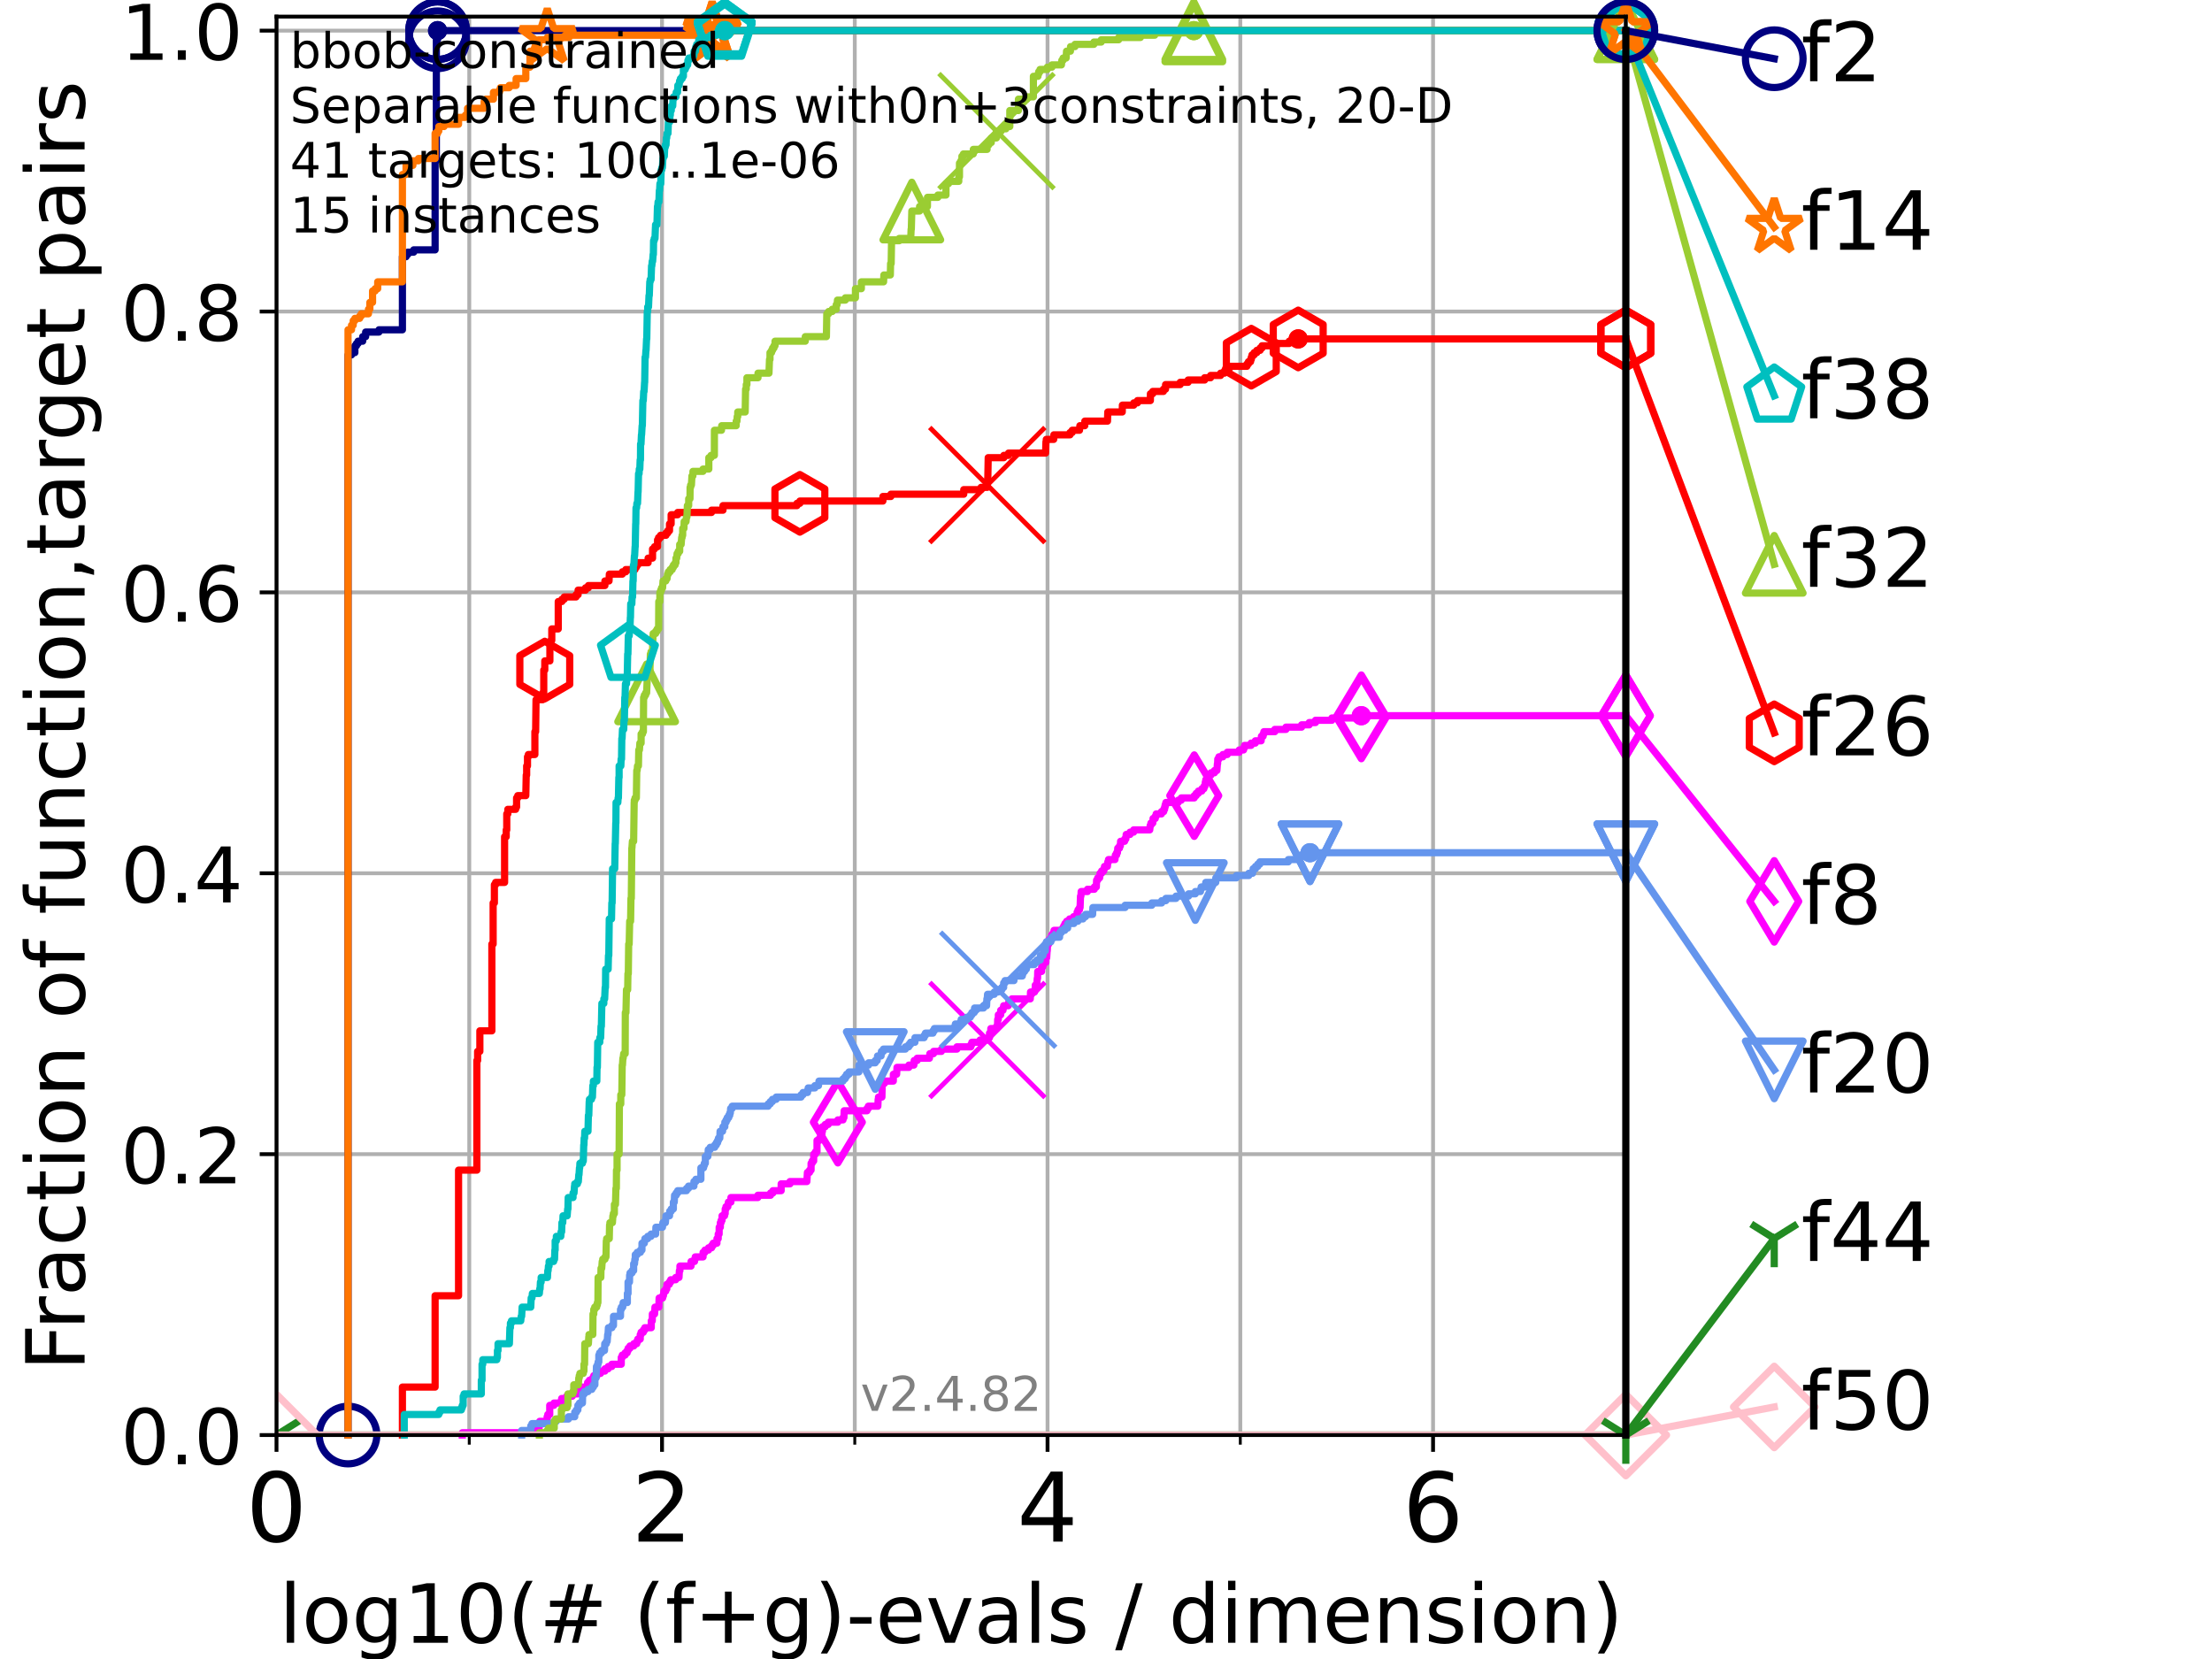 <?xml version="1.0" encoding="utf-8" standalone="no"?>
<!DOCTYPE svg PUBLIC "-//W3C//DTD SVG 1.1//EN"
  "http://www.w3.org/Graphics/SVG/1.1/DTD/svg11.dtd">
<!-- Created with matplotlib (https://matplotlib.org/) -->
<svg height="345.6pt" version="1.1" viewBox="0 0 460.8 345.6" width="460.8pt" xmlns="http://www.w3.org/2000/svg" xmlns:xlink="http://www.w3.org/1999/xlink">
 <defs>
  <style type="text/css">*{stroke-linecap:butt;stroke-linejoin:round;}</style>
 </defs>
 <g id="figure_1">
  <g id="patch_1">
   <path d="M 0 345.6 
L 460.8 345.6 
L 460.8 0 
L 0 0 
z
" style="fill:#ffffff;"/>
  </g>
  <g id="axes_1">
   <g id="patch_2">
    <path d="M 57.6 298.944 
L 338.688 298.944 
L 338.688 3.456 
L 57.6 3.456 
z
" style="fill:#ffffff;"/>
   </g>
   <g id="matplotlib.axis_1">
    <g id="xtick_1">
     <g id="line2d_1">
      <path clip-path="url(#p61874d9170)" d="M 57.6 298.944 
L 57.6 3.456 
" style="fill:none;stroke:#b0b0b0;stroke-linecap:square;stroke-width:0.8;"/>
     </g>
     <g id="line2d_2">
      <defs>
       <path d="M 0 0 
L 0 3.5 
" id="mbde28893f4" style="stroke:#000000;stroke-width:0.8;"/>
      </defs>
      <g>
       <use style="stroke:#000000;stroke-width:0.8;" x="57.6" xlink:href="#mbde28893f4" y="298.944"/>
      </g>
     </g>
     <g id="text_1">
      <!-- 0 -->
      <g transform="translate(51.237 321.141)scale(0.2 -0.2)">
       <defs>
        <path d="M 31.781 66.406 
Q 24.172 66.406 20.328 58.906 
Q 16.5 51.422 16.5 36.375 
Q 16.5 21.391 20.328 13.891 
Q 24.172 6.391 31.781 6.391 
Q 39.453 6.391 43.281 13.891 
Q 47.125 21.391 47.125 36.375 
Q 47.125 51.422 43.281 58.906 
Q 39.453 66.406 31.781 66.406 
z
M 31.781 74.219 
Q 44.047 74.219 50.516 64.516 
Q 56.984 54.828 56.984 36.375 
Q 56.984 17.969 50.516 8.266 
Q 44.047 -1.422 31.781 -1.422 
Q 19.531 -1.422 13.062 8.266 
Q 6.594 17.969 6.594 36.375 
Q 6.594 54.828 13.062 64.516 
Q 19.531 74.219 31.781 74.219 
z
" id="DejaVuSans-48"/>
       </defs>
       <use xlink:href="#DejaVuSans-48"/>
      </g>
     </g>
    </g>
    <g id="xtick_2">
     <g id="line2d_3">
      <path clip-path="url(#p61874d9170)" d="M 137.911 298.944 
L 137.911 3.456 
" style="fill:none;stroke:#b0b0b0;stroke-linecap:square;stroke-width:0.8;"/>
     </g>
     <g id="line2d_4">
      <g>
       <use style="stroke:#000000;stroke-width:0.8;" x="137.911" xlink:href="#mbde28893f4" y="298.944"/>
      </g>
     </g>
     <g id="text_2">
      <!-- 2 -->
      <g transform="translate(131.548 321.141)scale(0.2 -0.2)">
       <defs>
        <path d="M 19.188 8.297 
L 53.609 8.297 
L 53.609 0 
L 7.328 0 
L 7.328 8.297 
Q 12.938 14.109 22.625 23.891 
Q 32.328 33.688 34.812 36.531 
Q 39.547 41.844 41.422 45.531 
Q 43.312 49.219 43.312 52.781 
Q 43.312 58.594 39.234 62.25 
Q 35.156 65.922 28.609 65.922 
Q 23.969 65.922 18.812 64.312 
Q 13.672 62.703 7.812 59.422 
L 7.812 69.391 
Q 13.766 71.781 18.938 73 
Q 24.125 74.219 28.422 74.219 
Q 39.75 74.219 46.484 68.547 
Q 53.219 62.891 53.219 53.422 
Q 53.219 48.922 51.531 44.891 
Q 49.859 40.875 45.406 35.406 
Q 44.188 33.984 37.641 27.219 
Q 31.109 20.453 19.188 8.297 
z
" id="DejaVuSans-50"/>
       </defs>
       <use xlink:href="#DejaVuSans-50"/>
      </g>
     </g>
    </g>
    <g id="xtick_3">
     <g id="line2d_5">
      <path clip-path="url(#p61874d9170)" d="M 218.222 298.944 
L 218.222 3.456 
" style="fill:none;stroke:#b0b0b0;stroke-linecap:square;stroke-width:0.8;"/>
     </g>
     <g id="line2d_6">
      <g>
       <use style="stroke:#000000;stroke-width:0.8;" x="218.222" xlink:href="#mbde28893f4" y="298.944"/>
      </g>
     </g>
     <g id="text_3">
      <!-- 4 -->
      <g transform="translate(211.859 321.141)scale(0.2 -0.2)">
       <defs>
        <path d="M 37.797 64.312 
L 12.891 25.391 
L 37.797 25.391 
z
M 35.203 72.906 
L 47.609 72.906 
L 47.609 25.391 
L 58.016 25.391 
L 58.016 17.188 
L 47.609 17.188 
L 47.609 0 
L 37.797 0 
L 37.797 17.188 
L 4.891 17.188 
L 4.891 26.703 
z
" id="DejaVuSans-52"/>
       </defs>
       <use xlink:href="#DejaVuSans-52"/>
      </g>
     </g>
    </g>
    <g id="xtick_4">
     <g id="line2d_7">
      <path clip-path="url(#p61874d9170)" d="M 298.533 298.944 
L 298.533 3.456 
" style="fill:none;stroke:#b0b0b0;stroke-linecap:square;stroke-width:0.8;"/>
     </g>
     <g id="line2d_8">
      <g>
       <use style="stroke:#000000;stroke-width:0.8;" x="298.533" xlink:href="#mbde28893f4" y="298.944"/>
      </g>
     </g>
     <g id="text_4">
      <!-- 6 -->
      <g transform="translate(292.17 321.141)scale(0.2 -0.2)">
       <defs>
        <path d="M 33.016 40.375 
Q 26.375 40.375 22.484 35.828 
Q 18.609 31.297 18.609 23.391 
Q 18.609 15.531 22.484 10.953 
Q 26.375 6.391 33.016 6.391 
Q 39.656 6.391 43.531 10.953 
Q 47.406 15.531 47.406 23.391 
Q 47.406 31.297 43.531 35.828 
Q 39.656 40.375 33.016 40.375 
z
M 52.594 71.297 
L 52.594 62.312 
Q 48.875 64.062 45.094 64.984 
Q 41.312 65.922 37.594 65.922 
Q 27.828 65.922 22.672 59.328 
Q 17.531 52.734 16.797 39.406 
Q 19.672 43.656 24.016 45.922 
Q 28.375 48.188 33.594 48.188 
Q 44.578 48.188 50.953 41.516 
Q 57.328 34.859 57.328 23.391 
Q 57.328 12.156 50.688 5.359 
Q 44.047 -1.422 33.016 -1.422 
Q 20.359 -1.422 13.672 8.266 
Q 6.984 17.969 6.984 36.375 
Q 6.984 53.656 15.188 63.938 
Q 23.391 74.219 37.203 74.219 
Q 40.922 74.219 44.703 73.484 
Q 48.484 72.75 52.594 71.297 
z
" id="DejaVuSans-54"/>
       </defs>
       <use xlink:href="#DejaVuSans-54"/>
      </g>
     </g>
    </g>
    <g id="xtick_5">
     <g id="line2d_9">
      <path clip-path="url(#p61874d9170)" d="M 97.755 298.944 
L 97.755 3.456 
" style="fill:none;stroke:#b0b0b0;stroke-linecap:square;stroke-width:0.8;"/>
     </g>
     <g id="line2d_10">
      <defs>
       <path d="M 0 0 
L 0 2 
" id="mebc16389a2" style="stroke:#000000;stroke-width:0.6;"/>
      </defs>
      <g>
       <use style="stroke:#000000;stroke-width:0.6;" x="97.755" xlink:href="#mebc16389a2" y="298.944"/>
      </g>
     </g>
    </g>
    <g id="xtick_6">
     <g id="line2d_11">
      <path clip-path="url(#p61874d9170)" d="M 178.066 298.944 
L 178.066 3.456 
" style="fill:none;stroke:#b0b0b0;stroke-linecap:square;stroke-width:0.8;"/>
     </g>
     <g id="line2d_12">
      <g>
       <use style="stroke:#000000;stroke-width:0.6;" x="178.066" xlink:href="#mebc16389a2" y="298.944"/>
      </g>
     </g>
    </g>
    <g id="xtick_7">
     <g id="line2d_13">
      <path clip-path="url(#p61874d9170)" d="M 258.377 298.944 
L 258.377 3.456 
" style="fill:none;stroke:#b0b0b0;stroke-linecap:square;stroke-width:0.8;"/>
     </g>
     <g id="line2d_14">
      <g>
       <use style="stroke:#000000;stroke-width:0.6;" x="258.377" xlink:href="#mebc16389a2" y="298.944"/>
      </g>
     </g>
    </g>
    <g id="xtick_8">
     <g id="line2d_15">
      <path clip-path="url(#p61874d9170)" d="M 338.688 298.944 
L 338.688 3.456 
" style="fill:none;stroke:#b0b0b0;stroke-linecap:square;stroke-width:0.8;"/>
     </g>
     <g id="line2d_16">
      <g>
       <use style="stroke:#000000;stroke-width:0.6;" x="338.688" xlink:href="#mebc16389a2" y="298.944"/>
      </g>
     </g>
    </g>
    <g id="text_5">
     <!-- log10(# (f+g)-evals / dimension) -->
     <g transform="translate(58.145 342.218)scale(0.17 -0.17)">
      <defs>
       <path d="M 9.422 75.984 
L 18.406 75.984 
L 18.406 0 
L 9.422 0 
z
" id="DejaVuSans-108"/>
       <path d="M 30.609 48.391 
Q 23.391 48.391 19.188 42.75 
Q 14.984 37.109 14.984 27.297 
Q 14.984 17.484 19.156 11.844 
Q 23.344 6.203 30.609 6.203 
Q 37.797 6.203 41.984 11.859 
Q 46.188 17.531 46.188 27.297 
Q 46.188 37.016 41.984 42.703 
Q 37.797 48.391 30.609 48.391 
z
M 30.609 56 
Q 42.328 56 49.016 48.375 
Q 55.719 40.766 55.719 27.297 
Q 55.719 13.875 49.016 6.219 
Q 42.328 -1.422 30.609 -1.422 
Q 18.844 -1.422 12.172 6.219 
Q 5.516 13.875 5.516 27.297 
Q 5.516 40.766 12.172 48.375 
Q 18.844 56 30.609 56 
z
" id="DejaVuSans-111"/>
       <path d="M 45.406 27.984 
Q 45.406 37.75 41.375 43.109 
Q 37.359 48.484 30.078 48.484 
Q 22.859 48.484 18.828 43.109 
Q 14.797 37.75 14.797 27.984 
Q 14.797 18.266 18.828 12.891 
Q 22.859 7.516 30.078 7.516 
Q 37.359 7.516 41.375 12.891 
Q 45.406 18.266 45.406 27.984 
z
M 54.391 6.781 
Q 54.391 -7.172 48.188 -13.984 
Q 42 -20.797 29.203 -20.797 
Q 24.469 -20.797 20.266 -20.094 
Q 16.062 -19.391 12.109 -17.922 
L 12.109 -9.188 
Q 16.062 -11.328 19.922 -12.344 
Q 23.781 -13.375 27.781 -13.375 
Q 36.625 -13.375 41.016 -8.766 
Q 45.406 -4.156 45.406 5.172 
L 45.406 9.625 
Q 42.625 4.781 38.281 2.391 
Q 33.938 0 27.875 0 
Q 17.828 0 11.672 7.656 
Q 5.516 15.328 5.516 27.984 
Q 5.516 40.672 11.672 48.328 
Q 17.828 56 27.875 56 
Q 33.938 56 38.281 53.609 
Q 42.625 51.219 45.406 46.391 
L 45.406 54.688 
L 54.391 54.688 
z
" id="DejaVuSans-103"/>
       <path d="M 12.406 8.297 
L 28.516 8.297 
L 28.516 63.922 
L 10.984 60.406 
L 10.984 69.391 
L 28.422 72.906 
L 38.281 72.906 
L 38.281 8.297 
L 54.391 8.297 
L 54.391 0 
L 12.406 0 
z
" id="DejaVuSans-49"/>
       <path d="M 31 75.875 
Q 24.469 64.656 21.281 53.656 
Q 18.109 42.672 18.109 31.391 
Q 18.109 20.125 21.312 9.062 
Q 24.516 -2 31 -13.188 
L 23.188 -13.188 
Q 15.875 -1.703 12.234 9.375 
Q 8.594 20.453 8.594 31.391 
Q 8.594 42.281 12.203 53.312 
Q 15.828 64.359 23.188 75.875 
z
" id="DejaVuSans-40"/>
       <path d="M 51.125 44 
L 36.922 44 
L 32.812 27.688 
L 47.125 27.688 
z
M 43.797 71.781 
L 38.719 51.516 
L 52.984 51.516 
L 58.109 71.781 
L 65.922 71.781 
L 60.891 51.516 
L 76.125 51.516 
L 76.125 44 
L 58.984 44 
L 54.984 27.688 
L 70.516 27.688 
L 70.516 20.219 
L 53.078 20.219 
L 48 0 
L 40.188 0 
L 45.219 20.219 
L 30.906 20.219 
L 25.875 0 
L 18.016 0 
L 23.094 20.219 
L 7.719 20.219 
L 7.719 27.688 
L 24.906 27.688 
L 29 44 
L 13.281 44 
L 13.281 51.516 
L 30.906 51.516 
L 35.891 71.781 
z
" id="DejaVuSans-35"/>
       <path id="DejaVuSans-32"/>
       <path d="M 37.109 75.984 
L 37.109 68.5 
L 28.516 68.5 
Q 23.688 68.5 21.797 66.547 
Q 19.922 64.594 19.922 59.516 
L 19.922 54.688 
L 34.719 54.688 
L 34.719 47.703 
L 19.922 47.703 
L 19.922 0 
L 10.891 0 
L 10.891 47.703 
L 2.297 47.703 
L 2.297 54.688 
L 10.891 54.688 
L 10.891 58.5 
Q 10.891 67.625 15.141 71.797 
Q 19.391 75.984 28.609 75.984 
z
" id="DejaVuSans-102"/>
       <path d="M 46 62.703 
L 46 35.5 
L 73.188 35.5 
L 73.188 27.203 
L 46 27.203 
L 46 0 
L 37.797 0 
L 37.797 27.203 
L 10.594 27.203 
L 10.594 35.5 
L 37.797 35.5 
L 37.797 62.703 
z
" id="DejaVuSans-43"/>
       <path d="M 8.016 75.875 
L 15.828 75.875 
Q 23.141 64.359 26.781 53.312 
Q 30.422 42.281 30.422 31.391 
Q 30.422 20.453 26.781 9.375 
Q 23.141 -1.703 15.828 -13.188 
L 8.016 -13.188 
Q 14.5 -2 17.703 9.062 
Q 20.906 20.125 20.906 31.391 
Q 20.906 42.672 17.703 53.656 
Q 14.5 64.656 8.016 75.875 
z
" id="DejaVuSans-41"/>
       <path d="M 4.891 31.391 
L 31.203 31.391 
L 31.203 23.391 
L 4.891 23.391 
z
" id="DejaVuSans-45"/>
       <path d="M 56.203 29.594 
L 56.203 25.203 
L 14.891 25.203 
Q 15.484 15.922 20.484 11.062 
Q 25.484 6.203 34.422 6.203 
Q 39.594 6.203 44.453 7.469 
Q 49.312 8.734 54.109 11.281 
L 54.109 2.781 
Q 49.266 0.734 44.188 -0.344 
Q 39.109 -1.422 33.891 -1.422 
Q 20.797 -1.422 13.156 6.188 
Q 5.516 13.812 5.516 26.812 
Q 5.516 40.234 12.766 48.109 
Q 20.016 56 32.328 56 
Q 43.359 56 49.781 48.891 
Q 56.203 41.797 56.203 29.594 
z
M 47.219 32.234 
Q 47.125 39.594 43.094 43.984 
Q 39.062 48.391 32.422 48.391 
Q 24.906 48.391 20.391 44.141 
Q 15.875 39.891 15.188 32.172 
z
" id="DejaVuSans-101"/>
       <path d="M 2.984 54.688 
L 12.5 54.688 
L 29.594 8.797 
L 46.688 54.688 
L 56.203 54.688 
L 35.688 0 
L 23.484 0 
z
" id="DejaVuSans-118"/>
       <path d="M 34.281 27.484 
Q 23.391 27.484 19.188 25 
Q 14.984 22.516 14.984 16.5 
Q 14.984 11.719 18.141 8.906 
Q 21.297 6.109 26.703 6.109 
Q 34.188 6.109 38.703 11.406 
Q 43.219 16.703 43.219 25.484 
L 43.219 27.484 
z
M 52.203 31.203 
L 52.203 0 
L 43.219 0 
L 43.219 8.297 
Q 40.141 3.328 35.547 0.953 
Q 30.953 -1.422 24.312 -1.422 
Q 15.922 -1.422 10.953 3.297 
Q 6 8.016 6 15.922 
Q 6 25.141 12.172 29.828 
Q 18.359 34.516 30.609 34.516 
L 43.219 34.516 
L 43.219 35.406 
Q 43.219 41.609 39.141 45 
Q 35.062 48.391 27.688 48.391 
Q 23 48.391 18.547 47.266 
Q 14.109 46.141 10.016 43.891 
L 10.016 52.203 
Q 14.938 54.109 19.578 55.047 
Q 24.219 56 28.609 56 
Q 40.484 56 46.344 49.844 
Q 52.203 43.703 52.203 31.203 
z
" id="DejaVuSans-97"/>
       <path d="M 44.281 53.078 
L 44.281 44.578 
Q 40.484 46.531 36.375 47.5 
Q 32.281 48.484 27.875 48.484 
Q 21.188 48.484 17.844 46.438 
Q 14.5 44.391 14.5 40.281 
Q 14.5 37.156 16.891 35.375 
Q 19.281 33.594 26.516 31.984 
L 29.594 31.297 
Q 39.156 29.25 43.188 25.516 
Q 47.219 21.781 47.219 15.094 
Q 47.219 7.469 41.188 3.016 
Q 35.156 -1.422 24.609 -1.422 
Q 20.219 -1.422 15.453 -0.562 
Q 10.688 0.297 5.422 2 
L 5.422 11.281 
Q 10.406 8.688 15.234 7.391 
Q 20.062 6.109 24.812 6.109 
Q 31.156 6.109 34.562 8.281 
Q 37.984 10.453 37.984 14.406 
Q 37.984 18.062 35.516 20.016 
Q 33.062 21.969 24.703 23.781 
L 21.578 24.516 
Q 13.234 26.266 9.516 29.906 
Q 5.812 33.547 5.812 39.891 
Q 5.812 47.609 11.281 51.797 
Q 16.75 56 26.812 56 
Q 31.781 56 36.172 55.266 
Q 40.578 54.547 44.281 53.078 
z
" id="DejaVuSans-115"/>
       <path d="M 25.391 72.906 
L 33.688 72.906 
L 8.297 -9.281 
L 0 -9.281 
z
" id="DejaVuSans-47"/>
       <path d="M 45.406 46.391 
L 45.406 75.984 
L 54.391 75.984 
L 54.391 0 
L 45.406 0 
L 45.406 8.203 
Q 42.578 3.328 38.25 0.953 
Q 33.938 -1.422 27.875 -1.422 
Q 17.969 -1.422 11.734 6.484 
Q 5.516 14.406 5.516 27.297 
Q 5.516 40.188 11.734 48.094 
Q 17.969 56 27.875 56 
Q 33.938 56 38.25 53.625 
Q 42.578 51.266 45.406 46.391 
z
M 14.797 27.297 
Q 14.797 17.391 18.875 11.75 
Q 22.953 6.109 30.078 6.109 
Q 37.203 6.109 41.297 11.75 
Q 45.406 17.391 45.406 27.297 
Q 45.406 37.203 41.297 42.844 
Q 37.203 48.484 30.078 48.484 
Q 22.953 48.484 18.875 42.844 
Q 14.797 37.203 14.797 27.297 
z
" id="DejaVuSans-100"/>
       <path d="M 9.422 54.688 
L 18.406 54.688 
L 18.406 0 
L 9.422 0 
z
M 9.422 75.984 
L 18.406 75.984 
L 18.406 64.594 
L 9.422 64.594 
z
" id="DejaVuSans-105"/>
       <path d="M 52 44.188 
Q 55.375 50.25 60.062 53.125 
Q 64.75 56 71.094 56 
Q 79.641 56 84.281 50.016 
Q 88.922 44.047 88.922 33.016 
L 88.922 0 
L 79.891 0 
L 79.891 32.719 
Q 79.891 40.578 77.094 44.375 
Q 74.312 48.188 68.609 48.188 
Q 61.625 48.188 57.562 43.547 
Q 53.516 38.922 53.516 30.906 
L 53.516 0 
L 44.484 0 
L 44.484 32.719 
Q 44.484 40.625 41.703 44.406 
Q 38.922 48.188 33.109 48.188 
Q 26.219 48.188 22.156 43.531 
Q 18.109 38.875 18.109 30.906 
L 18.109 0 
L 9.078 0 
L 9.078 54.688 
L 18.109 54.688 
L 18.109 46.188 
Q 21.188 51.219 25.484 53.609 
Q 29.781 56 35.688 56 
Q 41.656 56 45.828 52.969 
Q 50 49.953 52 44.188 
z
" id="DejaVuSans-109"/>
       <path d="M 54.891 33.016 
L 54.891 0 
L 45.906 0 
L 45.906 32.719 
Q 45.906 40.484 42.875 44.328 
Q 39.844 48.188 33.797 48.188 
Q 26.516 48.188 22.312 43.547 
Q 18.109 38.922 18.109 30.906 
L 18.109 0 
L 9.078 0 
L 9.078 54.688 
L 18.109 54.688 
L 18.109 46.188 
Q 21.344 51.125 25.703 53.562 
Q 30.078 56 35.797 56 
Q 45.219 56 50.047 50.172 
Q 54.891 44.344 54.891 33.016 
z
" id="DejaVuSans-110"/>
      </defs>
      <use xlink:href="#DejaVuSans-108"/>
      <use x="27.783" xlink:href="#DejaVuSans-111"/>
      <use x="88.965" xlink:href="#DejaVuSans-103"/>
      <use x="152.441" xlink:href="#DejaVuSans-49"/>
      <use x="216.064" xlink:href="#DejaVuSans-48"/>
      <use x="279.688" xlink:href="#DejaVuSans-40"/>
      <use x="318.701" xlink:href="#DejaVuSans-35"/>
      <use x="402.49" xlink:href="#DejaVuSans-32"/>
      <use x="434.277" xlink:href="#DejaVuSans-40"/>
      <use x="473.291" xlink:href="#DejaVuSans-102"/>
      <use x="508.496" xlink:href="#DejaVuSans-43"/>
      <use x="592.285" xlink:href="#DejaVuSans-103"/>
      <use x="655.762" xlink:href="#DejaVuSans-41"/>
      <use x="694.775" xlink:href="#DejaVuSans-45"/>
      <use x="730.859" xlink:href="#DejaVuSans-101"/>
      <use x="792.383" xlink:href="#DejaVuSans-118"/>
      <use x="851.562" xlink:href="#DejaVuSans-97"/>
      <use x="912.842" xlink:href="#DejaVuSans-108"/>
      <use x="940.625" xlink:href="#DejaVuSans-115"/>
      <use x="992.725" xlink:href="#DejaVuSans-32"/>
      <use x="1024.512" xlink:href="#DejaVuSans-47"/>
      <use x="1058.203" xlink:href="#DejaVuSans-32"/>
      <use x="1089.99" xlink:href="#DejaVuSans-100"/>
      <use x="1153.467" xlink:href="#DejaVuSans-105"/>
      <use x="1181.25" xlink:href="#DejaVuSans-109"/>
      <use x="1278.662" xlink:href="#DejaVuSans-101"/>
      <use x="1340.186" xlink:href="#DejaVuSans-110"/>
      <use x="1403.564" xlink:href="#DejaVuSans-115"/>
      <use x="1455.664" xlink:href="#DejaVuSans-105"/>
      <use x="1483.447" xlink:href="#DejaVuSans-111"/>
      <use x="1544.629" xlink:href="#DejaVuSans-110"/>
      <use x="1608.008" xlink:href="#DejaVuSans-41"/>
     </g>
    </g>
   </g>
   <g id="matplotlib.axis_2">
    <g id="ytick_1">
     <g id="line2d_17">
      <path clip-path="url(#p61874d9170)" d="M 57.6 298.944 
L 338.688 298.944 
" style="fill:none;stroke:#b0b0b0;stroke-linecap:square;stroke-width:0.8;"/>
     </g>
     <g id="line2d_18">
      <defs>
       <path d="M 0 0 
L -3.5 0 
" id="m6269b788ce" style="stroke:#000000;stroke-width:0.8;"/>
      </defs>
      <g>
       <use style="stroke:#000000;stroke-width:0.8;" x="57.6" xlink:href="#m6269b788ce" y="298.944"/>
      </g>
     </g>
     <g id="text_6">
      <!-- 0.0 -->
      <g transform="translate(25.155 305.023)scale(0.16 -0.16)">
       <defs>
        <path d="M 10.688 12.406 
L 21 12.406 
L 21 0 
L 10.688 0 
z
" id="DejaVuSans-46"/>
       </defs>
       <use xlink:href="#DejaVuSans-48"/>
       <use x="63.623" xlink:href="#DejaVuSans-46"/>
       <use x="95.41" xlink:href="#DejaVuSans-48"/>
      </g>
     </g>
    </g>
    <g id="ytick_2">
     <g id="line2d_19">
      <path clip-path="url(#p61874d9170)" d="M 57.6 240.432 
L 338.688 240.432 
" style="fill:none;stroke:#b0b0b0;stroke-linecap:square;stroke-width:0.8;"/>
     </g>
     <g id="line2d_20">
      <g>
       <use style="stroke:#000000;stroke-width:0.8;" x="57.6" xlink:href="#m6269b788ce" y="240.432"/>
      </g>
     </g>
     <g id="text_7">
      <!-- 0.2 -->
      <g transform="translate(25.155 246.51)scale(0.16 -0.16)">
       <use xlink:href="#DejaVuSans-48"/>
       <use x="63.623" xlink:href="#DejaVuSans-46"/>
       <use x="95.41" xlink:href="#DejaVuSans-50"/>
      </g>
     </g>
    </g>
    <g id="ytick_3">
     <g id="line2d_21">
      <path clip-path="url(#p61874d9170)" d="M 57.6 181.919 
L 338.688 181.919 
" style="fill:none;stroke:#b0b0b0;stroke-linecap:square;stroke-width:0.8;"/>
     </g>
     <g id="line2d_22">
      <g>
       <use style="stroke:#000000;stroke-width:0.8;" x="57.6" xlink:href="#m6269b788ce" y="181.919"/>
      </g>
     </g>
     <g id="text_8">
      <!-- 0.4 -->
      <g transform="translate(25.155 187.998)scale(0.16 -0.16)">
       <use xlink:href="#DejaVuSans-48"/>
       <use x="63.623" xlink:href="#DejaVuSans-46"/>
       <use x="95.41" xlink:href="#DejaVuSans-52"/>
      </g>
     </g>
    </g>
    <g id="ytick_4">
     <g id="line2d_23">
      <path clip-path="url(#p61874d9170)" d="M 57.6 123.407 
L 338.688 123.407 
" style="fill:none;stroke:#b0b0b0;stroke-linecap:square;stroke-width:0.8;"/>
     </g>
     <g id="line2d_24">
      <g>
       <use style="stroke:#000000;stroke-width:0.8;" x="57.6" xlink:href="#m6269b788ce" y="123.407"/>
      </g>
     </g>
     <g id="text_9">
      <!-- 0.6 -->
      <g transform="translate(25.155 129.485)scale(0.16 -0.16)">
       <use xlink:href="#DejaVuSans-48"/>
       <use x="63.623" xlink:href="#DejaVuSans-46"/>
       <use x="95.41" xlink:href="#DejaVuSans-54"/>
      </g>
     </g>
    </g>
    <g id="ytick_5">
     <g id="line2d_25">
      <path clip-path="url(#p61874d9170)" d="M 57.6 64.894 
L 338.688 64.894 
" style="fill:none;stroke:#b0b0b0;stroke-linecap:square;stroke-width:0.8;"/>
     </g>
     <g id="line2d_26">
      <g>
       <use style="stroke:#000000;stroke-width:0.8;" x="57.6" xlink:href="#m6269b788ce" y="64.894"/>
      </g>
     </g>
     <g id="text_10">
      <!-- 0.8 -->
      <g transform="translate(25.155 70.973)scale(0.16 -0.16)">
       <defs>
        <path d="M 31.781 34.625 
Q 24.75 34.625 20.719 30.859 
Q 16.703 27.094 16.703 20.516 
Q 16.703 13.922 20.719 10.156 
Q 24.75 6.391 31.781 6.391 
Q 38.812 6.391 42.859 10.172 
Q 46.922 13.969 46.922 20.516 
Q 46.922 27.094 42.891 30.859 
Q 38.875 34.625 31.781 34.625 
z
M 21.922 38.812 
Q 15.578 40.375 12.031 44.719 
Q 8.5 49.078 8.5 55.328 
Q 8.5 64.062 14.719 69.141 
Q 20.953 74.219 31.781 74.219 
Q 42.672 74.219 48.875 69.141 
Q 55.078 64.062 55.078 55.328 
Q 55.078 49.078 51.531 44.719 
Q 48 40.375 41.703 38.812 
Q 48.828 37.156 52.797 32.312 
Q 56.781 27.484 56.781 20.516 
Q 56.781 9.906 50.312 4.234 
Q 43.844 -1.422 31.781 -1.422 
Q 19.734 -1.422 13.25 4.234 
Q 6.781 9.906 6.781 20.516 
Q 6.781 27.484 10.781 32.312 
Q 14.797 37.156 21.922 38.812 
z
M 18.312 54.391 
Q 18.312 48.734 21.844 45.562 
Q 25.391 42.391 31.781 42.391 
Q 38.141 42.391 41.719 45.562 
Q 45.312 48.734 45.312 54.391 
Q 45.312 60.062 41.719 63.234 
Q 38.141 66.406 31.781 66.406 
Q 25.391 66.406 21.844 63.234 
Q 18.312 60.062 18.312 54.391 
z
" id="DejaVuSans-56"/>
       </defs>
       <use xlink:href="#DejaVuSans-48"/>
       <use x="63.623" xlink:href="#DejaVuSans-46"/>
       <use x="95.41" xlink:href="#DejaVuSans-56"/>
      </g>
     </g>
    </g>
    <g id="ytick_6">
     <g id="line2d_27">
      <path clip-path="url(#p61874d9170)" d="M 57.6 6.382 
L 338.688 6.382 
" style="fill:none;stroke:#b0b0b0;stroke-linecap:square;stroke-width:0.8;"/>
     </g>
     <g id="line2d_28">
      <g>
       <use style="stroke:#000000;stroke-width:0.8;" x="57.6" xlink:href="#m6269b788ce" y="6.382"/>
      </g>
     </g>
     <g id="text_11">
      <!-- 1.0 -->
      <g transform="translate(25.155 12.46)scale(0.16 -0.16)">
       <use xlink:href="#DejaVuSans-49"/>
       <use x="63.623" xlink:href="#DejaVuSans-46"/>
       <use x="95.41" xlink:href="#DejaVuSans-48"/>
      </g>
     </g>
    </g>
    <g id="text_12">
     <!-- Fraction of function,target pairs -->
     <g transform="translate(17.62 285.585)rotate(-90)scale(0.17 -0.17)">
      <defs>
       <path d="M 9.812 72.906 
L 51.703 72.906 
L 51.703 64.594 
L 19.672 64.594 
L 19.672 43.109 
L 48.578 43.109 
L 48.578 34.812 
L 19.672 34.812 
L 19.672 0 
L 9.812 0 
z
" id="DejaVuSans-70"/>
       <path d="M 41.109 46.297 
Q 39.594 47.172 37.812 47.578 
Q 36.031 48 33.891 48 
Q 26.266 48 22.188 43.047 
Q 18.109 38.094 18.109 28.812 
L 18.109 0 
L 9.078 0 
L 9.078 54.688 
L 18.109 54.688 
L 18.109 46.188 
Q 20.953 51.172 25.484 53.578 
Q 30.031 56 36.531 56 
Q 37.453 56 38.578 55.875 
Q 39.703 55.766 41.062 55.516 
z
" id="DejaVuSans-114"/>
       <path d="M 48.781 52.594 
L 48.781 44.188 
Q 44.969 46.297 41.141 47.344 
Q 37.312 48.391 33.406 48.391 
Q 24.656 48.391 19.812 42.844 
Q 14.984 37.312 14.984 27.297 
Q 14.984 17.281 19.812 11.734 
Q 24.656 6.203 33.406 6.203 
Q 37.312 6.203 41.141 7.25 
Q 44.969 8.297 48.781 10.406 
L 48.781 2.094 
Q 45.016 0.344 40.984 -0.531 
Q 36.969 -1.422 32.422 -1.422 
Q 20.062 -1.422 12.781 6.344 
Q 5.516 14.109 5.516 27.297 
Q 5.516 40.672 12.859 48.328 
Q 20.219 56 33.016 56 
Q 37.156 56 41.109 55.141 
Q 45.062 54.297 48.781 52.594 
z
" id="DejaVuSans-99"/>
       <path d="M 18.312 70.219 
L 18.312 54.688 
L 36.812 54.688 
L 36.812 47.703 
L 18.312 47.703 
L 18.312 18.016 
Q 18.312 11.328 20.141 9.422 
Q 21.969 7.516 27.594 7.516 
L 36.812 7.516 
L 36.812 0 
L 27.594 0 
Q 17.188 0 13.234 3.875 
Q 9.281 7.766 9.281 18.016 
L 9.281 47.703 
L 2.688 47.703 
L 2.688 54.688 
L 9.281 54.688 
L 9.281 70.219 
z
" id="DejaVuSans-116"/>
       <path d="M 8.5 21.578 
L 8.5 54.688 
L 17.484 54.688 
L 17.484 21.922 
Q 17.484 14.156 20.5 10.266 
Q 23.531 6.391 29.594 6.391 
Q 36.859 6.391 41.078 11.031 
Q 45.312 15.672 45.312 23.688 
L 45.312 54.688 
L 54.297 54.688 
L 54.297 0 
L 45.312 0 
L 45.312 8.406 
Q 42.047 3.422 37.719 1 
Q 33.406 -1.422 27.688 -1.422 
Q 18.266 -1.422 13.375 4.438 
Q 8.5 10.297 8.5 21.578 
z
M 31.109 56 
z
" id="DejaVuSans-117"/>
       <path d="M 11.719 12.406 
L 22.016 12.406 
L 22.016 4 
L 14.016 -11.625 
L 7.719 -11.625 
L 11.719 4 
z
" id="DejaVuSans-44"/>
       <path d="M 18.109 8.203 
L 18.109 -20.797 
L 9.078 -20.797 
L 9.078 54.688 
L 18.109 54.688 
L 18.109 46.391 
Q 20.953 51.266 25.266 53.625 
Q 29.594 56 35.594 56 
Q 45.562 56 51.781 48.094 
Q 58.016 40.188 58.016 27.297 
Q 58.016 14.406 51.781 6.484 
Q 45.562 -1.422 35.594 -1.422 
Q 29.594 -1.422 25.266 0.953 
Q 20.953 3.328 18.109 8.203 
z
M 48.688 27.297 
Q 48.688 37.203 44.609 42.844 
Q 40.531 48.484 33.406 48.484 
Q 26.266 48.484 22.188 42.844 
Q 18.109 37.203 18.109 27.297 
Q 18.109 17.391 22.188 11.75 
Q 26.266 6.109 33.406 6.109 
Q 40.531 6.109 44.609 11.75 
Q 48.688 17.391 48.688 27.297 
z
" id="DejaVuSans-112"/>
      </defs>
      <use xlink:href="#DejaVuSans-70"/>
      <use x="50.27" xlink:href="#DejaVuSans-114"/>
      <use x="91.383" xlink:href="#DejaVuSans-97"/>
      <use x="152.662" xlink:href="#DejaVuSans-99"/>
      <use x="207.643" xlink:href="#DejaVuSans-116"/>
      <use x="246.852" xlink:href="#DejaVuSans-105"/>
      <use x="274.635" xlink:href="#DejaVuSans-111"/>
      <use x="335.816" xlink:href="#DejaVuSans-110"/>
      <use x="399.195" xlink:href="#DejaVuSans-32"/>
      <use x="430.982" xlink:href="#DejaVuSans-111"/>
      <use x="492.164" xlink:href="#DejaVuSans-102"/>
      <use x="527.369" xlink:href="#DejaVuSans-32"/>
      <use x="559.156" xlink:href="#DejaVuSans-102"/>
      <use x="594.361" xlink:href="#DejaVuSans-117"/>
      <use x="657.74" xlink:href="#DejaVuSans-110"/>
      <use x="721.119" xlink:href="#DejaVuSans-99"/>
      <use x="776.1" xlink:href="#DejaVuSans-116"/>
      <use x="815.309" xlink:href="#DejaVuSans-105"/>
      <use x="843.092" xlink:href="#DejaVuSans-111"/>
      <use x="904.273" xlink:href="#DejaVuSans-110"/>
      <use x="967.652" xlink:href="#DejaVuSans-44"/>
      <use x="999.439" xlink:href="#DejaVuSans-116"/>
      <use x="1038.648" xlink:href="#DejaVuSans-97"/>
      <use x="1099.928" xlink:href="#DejaVuSans-114"/>
      <use x="1139.291" xlink:href="#DejaVuSans-103"/>
      <use x="1202.768" xlink:href="#DejaVuSans-101"/>
      <use x="1264.291" xlink:href="#DejaVuSans-116"/>
      <use x="1303.5" xlink:href="#DejaVuSans-32"/>
      <use x="1335.287" xlink:href="#DejaVuSans-112"/>
      <use x="1398.764" xlink:href="#DejaVuSans-97"/>
      <use x="1460.043" xlink:href="#DejaVuSans-105"/>
      <use x="1487.826" xlink:href="#DejaVuSans-114"/>
      <use x="1528.939" xlink:href="#DejaVuSans-115"/>
     </g>
    </g>
   </g>
   <g id="line2d_29">
    <defs>
     <path d="M 0 1.5 
C 0.398 1.5 0.779 1.342 1.061 1.061 
C 1.342 0.779 1.5 0.398 1.5 0 
C 1.5 -0.398 1.342 -0.779 1.061 -1.061 
C 0.779 -1.342 0.398 -1.5 0 -1.5 
C -0.398 -1.5 -0.779 -1.342 -1.061 -1.061 
C -1.342 -0.779 -1.5 -0.398 -1.5 0 
C -1.5 0.398 -1.342 0.779 -1.061 1.061 
C -0.779 1.342 -0.398 1.5 0 1.5 
z
" id="m03372fd213" style="stroke:#000080;"/>
    </defs>
    <g>
     <use style="fill:#000080;stroke:#000080;" x="91.158" xlink:href="#m03372fd213" y="6.382"/>
     <use style="fill:#000080;stroke:#000080;" x="91.158" xlink:href="#m03372fd213" y="6.382"/>
    </g>
   </g>
   <g id="line2d_30">
    <path d="M 72.5 298.944 
L 72.5 73.933 
L 73.227 73.933 
L 73.227 73.457 
L 73.925 73.457 
L 73.925 72.03 
L 74.263 72.03 
L 74.263 71.554 
L 74.596 71.554 
L 74.596 71.078 
L 75.556 71.078 
L 75.556 70.127 
L 76.168 70.127 
L 76.168 69.175 
L 78.942 69.175 
L 78.942 68.7 
L 83.83 68.7 
L 83.83 53.477 
L 84.588 53.477 
L 84.588 53.001 
L 84.956 53.001 
L 84.956 52.526 
L 86.183 52.526 
L 86.183 52.05 
L 90.641 52.05 
L 90.641 33.497 
L 90.901 33.497 
L 90.901 8.284 
L 91.158 8.284 
L 91.158 6.382 
L 338.688 6.382 
" style="fill:none;stroke:#000080;stroke-linecap:square;stroke-width:1.5;"/>
   </g>
   <g id="line2d_31">
    <defs>
     <path d="M 0 6 
C 1.591 6 3.117 5.368 4.243 4.243 
C 5.368 3.117 6 1.591 6 0 
C 6 -1.591 5.368 -3.117 4.243 -4.243 
C 3.117 -5.368 1.591 -6 0 -6 
C -1.591 -6 -3.117 -5.368 -4.243 -4.243 
C -5.368 -3.117 -6 -1.591 -6 0 
C -6 1.591 -5.368 3.117 -4.243 4.243 
C -3.117 5.368 -1.591 6 0 6 
z
" id="m11850a9353" style="stroke:#000080;stroke-width:1.5;"/>
    </defs>
    <g>
     <use style="fill-opacity:0;stroke:#000080;stroke-width:1.5;" x="72.5" xlink:href="#m11850a9353" y="298.944"/>
     <use style="fill-opacity:0;stroke:#000080;stroke-width:1.5;" x="91.158" xlink:href="#m11850a9353" y="8.284"/>
     <use style="fill-opacity:0;stroke:#000080;stroke-width:1.5;" x="91.158" xlink:href="#m11850a9353" y="6.382"/>
     <use style="fill-opacity:0;stroke:#000080;stroke-width:1.5;" x="91.158" xlink:href="#m11850a9353" y="6.382"/>
     <use style="fill-opacity:0;stroke:#000080;stroke-width:1.5;" x="338.688" xlink:href="#m11850a9353" y="6.382"/>
    </g>
   </g>
   <g id="line2d_32">
    <path style="fill:none;stroke:#000080;stroke-linecap:square;stroke-width:1.5;"/>
    <g/>
   </g>
   <g id="line2d_33">
    <defs>
     <path d="M 0 1.5 
C 0.398 1.5 0.779 1.342 1.061 1.061 
C 1.342 0.779 1.5 0.398 1.5 0 
C 1.5 -0.398 1.342 -0.779 1.061 -1.061 
C 0.779 -1.342 0.398 -1.5 0 -1.5 
C -0.398 -1.5 -0.779 -1.342 -1.061 -1.061 
C -1.342 -0.779 -1.5 -0.398 -1.5 0 
C -1.5 0.398 -1.342 0.779 -1.061 1.061 
C -0.779 1.342 -0.398 1.5 0 1.5 
z
" id="m55be69db78" style="stroke:#ff00ff;"/>
    </defs>
    <g>
     <use style="fill:#ff00ff;stroke:#ff00ff;" x="283.588" xlink:href="#m55be69db78" y="149.095"/>
     <use style="fill:#ff00ff;stroke:#ff00ff;" x="283.588" xlink:href="#m55be69db78" y="149.095"/>
    </g>
   </g>
   <g id="line2d_34">
    <path d="M 96.301 298.944 
L 96.301 298.468 
L 111.306 298.468 
L 111.306 297.993 
L 112.281 297.993 
L 112.281 297.041 
L 112.432 297.041 
L 112.432 296.09 
L 113.977 296.09 
L 113.977 295.138 
L 114.114 295.138 
L 114.114 294.663 
L 114.519 294.663 
L 114.519 292.76 
L 115.397 292.76 
L 115.397 292.284 
L 116.885 292.284 
L 116.885 291.808 
L 117.001 291.808 
L 117.001 291.333 
L 118.04 291.333 
L 118.04 290.857 
L 119.225 290.857 
L 119.225 290.381 
L 120.335 290.381 
L 120.335 289.43 
L 121.083 289.43 
L 121.083 288.954 
L 122.362 288.954 
L 122.405 288.003 
L 122.782 288.003 
L 122.782 287.527 
L 123.454 287.527 
L 123.454 287.051 
L 123.692 287.051 
L 123.692 286.576 
L 124.369 286.576 
L 124.369 286.1 
L 125.111 286.1 
L 125.111 285.624 
L 126.014 285.624 
L 126.014 285.148 
L 126.69 285.148 
L 126.69 284.673 
L 127.453 284.673 
L 127.453 284.197 
L 129.419 284.197 
L 129.419 282.77 
L 129.63 282.77 
L 129.63 282.294 
L 130.223 282.294 
L 130.223 281.818 
L 130.651 281.818 
L 130.651 281.343 
L 130.849 281.343 
L 130.849 280.867 
L 131.236 280.867 
L 131.236 280.391 
L 132.024 280.391 
L 132.024 279.916 
L 132.648 279.916 
L 132.648 279.44 
L 132.859 279.44 
L 132.859 278.964 
L 133.375 278.964 
L 133.375 278.013 
L 133.544 278.013 
L 133.544 277.537 
L 134.019 277.537 
L 134.019 277.061 
L 134.322 277.061 
L 134.322 276.586 
L 135.672 276.586 
L 135.672 275.158 
L 135.879 275.158 
L 135.898 273.731 
L 136.362 273.731 
L 136.438 272.304 
L 137.244 272.304 
L 137.308 270.401 
L 138.041 270.401 
L 138.041 269.926 
L 138.205 269.926 
L 138.299 268.974 
L 138.678 268.974 
L 138.678 268.498 
L 138.911 268.498 
L 138.927 267.547 
L 139.438 267.547 
L 139.438 267.071 
L 139.723 267.071 
L 139.723 266.596 
L 140.76 266.596 
L 140.76 266.12 
L 141.45 266.12 
L 141.528 264.693 
L 141.641 264.693 
L 141.641 263.741 
L 143.958 263.741 
L 143.958 262.79 
L 144.683 262.79 
L 144.683 262.314 
L 144.83 262.314 
L 144.83 261.839 
L 146.463 261.839 
L 146.463 260.887 
L 146.854 260.887 
L 146.854 260.411 
L 147.6 260.411 
L 147.6 259.936 
L 148.244 259.936 
L 148.244 259.46 
L 148.559 259.46 
L 148.559 258.984 
L 149.355 258.984 
L 149.355 258.033 
L 149.615 258.033 
L 149.615 257.081 
L 149.806 257.081 
L 149.819 255.654 
L 150.06 255.654 
L 150.06 254.703 
L 150.22 254.703 
L 150.22 254.227 
L 150.417 254.227 
L 150.417 253.276 
L 150.937 253.276 
L 150.937 252.8 
L 151.073 252.8 
L 151.073 251.849 
L 151.236 251.849 
L 151.236 251.373 
L 151.621 251.373 
L 151.732 250.421 
L 152.265 250.421 
L 152.265 249.47 
L 157.876 249.47 
L 157.876 248.994 
L 160.519 248.994 
L 160.519 248.519 
L 161.012 248.519 
L 161.012 248.043 
L 162.731 248.043 
L 162.731 246.616 
L 164.564 246.616 
L 164.564 246.14 
L 168.085 246.14 
L 168.196 244.237 
L 168.648 244.237 
L 168.648 243.762 
L 168.961 243.762 
L 168.961 242.334 
L 169.181 242.334 
L 169.181 241.859 
L 169.502 241.859 
L 169.51 240.432 
L 169.863 240.432 
L 169.863 239.956 
L 170.199 239.956 
L 170.199 237.577 
L 170.714 237.577 
L 170.714 237.102 
L 171.174 237.102 
L 171.248 235.674 
L 171.33 235.674 
L 171.33 234.723 
L 171.901 234.723 
L 171.901 234.247 
L 172.534 234.247 
L 172.534 233.772 
L 174.538 233.772 
L 174.538 233.296 
L 175.61 233.296 
L 175.61 232.82 
L 175.807 232.82 
L 175.854 231.393 
L 180.606 231.393 
L 180.606 230.917 
L 180.889 230.917 
L 180.889 230.442 
L 182.871 230.442 
L 182.936 229.014 
L 183.002 229.014 
L 183.002 228.539 
L 183.722 228.539 
L 183.781 225.684 
L 184.259 225.684 
L 184.259 225.209 
L 186.093 225.209 
L 186.108 223.782 
L 186.785 223.782 
L 186.864 222.355 
L 189.334 222.355 
L 189.334 221.879 
L 190.379 221.879 
L 190.439 220.927 
L 191.062 220.927 
L 191.062 220.452 
L 193.619 220.452 
L 193.702 219.5 
L 194.472 219.5 
L 194.472 219.025 
L 196.115 219.025 
L 196.115 218.549 
L 199.344 218.549 
L 199.344 218.073 
L 202.248 218.073 
L 202.248 217.597 
L 202.457 217.597 
L 202.457 217.122 
L 204.174 217.122 
L 204.174 216.646 
L 205.76 216.646 
L 205.76 216.17 
L 206.128 216.17 
L 206.134 215.219 
L 206.39 215.219 
L 206.406 214.267 
L 207.606 214.267 
L 207.606 213.792 
L 207.794 213.792 
L 207.837 212.365 
L 207.972 212.365 
L 207.972 211.413 
L 208.463 211.413 
L 208.463 210.462 
L 208.944 210.462 
L 208.944 209.986 
L 209.077 209.986 
L 209.077 209.51 
L 210.051 209.51 
L 210.051 209.035 
L 210.17 209.035 
L 210.17 208.559 
L 210.796 208.559 
L 210.796 208.083 
L 214.626 208.083 
L 214.674 206.656 
L 215.516 206.656 
L 215.516 206.18 
L 215.663 206.18 
L 215.663 205.229 
L 215.978 205.229 
L 216.082 203.802 
L 216.145 203.802 
L 216.179 202.375 
L 216.99 202.375 
L 216.991 201.423 
L 217.243 201.423 
L 217.243 200.947 
L 217.406 200.947 
L 217.406 200.472 
L 217.882 200.472 
L 217.882 199.52 
L 218.044 199.52 
L 218.135 198.093 
L 218.161 198.093 
L 218.233 196.666 
L 218.476 196.666 
L 218.538 195.715 
L 218.953 195.715 
L 218.953 195.239 
L 219.082 195.239 
L 219.082 194.763 
L 219.423 194.763 
L 219.423 194.288 
L 219.569 194.288 
L 219.569 193.812 
L 221.362 193.812 
L 221.362 193.336 
L 221.611 193.336 
L 221.611 192.86 
L 221.852 192.86 
L 221.852 192.385 
L 222.207 192.385 
L 222.207 191.909 
L 222.813 191.909 
L 222.813 191.433 
L 223.644 191.433 
L 223.644 190.958 
L 224.361 190.958 
L 224.379 190.006 
L 224.576 190.006 
L 224.576 189.53 
L 224.877 189.53 
L 224.877 189.055 
L 225.002 189.055 
L 225.09 186.676 
L 225.174 186.676 
L 225.227 185.725 
L 226.543 185.725 
L 226.543 185.249 
L 227.971 185.249 
L 227.971 184.773 
L 228.384 184.773 
L 228.442 183.346 
L 228.673 183.346 
L 228.673 182.87 
L 229.073 182.87 
L 229.162 181.919 
L 229.492 181.919 
L 229.492 181.443 
L 229.939 181.443 
L 229.939 180.968 
L 230.086 180.968 
L 230.086 180.492 
L 230.693 180.492 
L 230.774 179.54 
L 230.919 179.54 
L 230.919 179.065 
L 232.266 179.065 
L 232.349 178.113 
L 232.611 178.113 
L 232.611 177.638 
L 232.785 177.638 
L 232.847 176.686 
L 233.215 176.686 
L 233.215 176.211 
L 233.397 176.211 
L 233.439 175.259 
L 234.281 175.259 
L 234.281 174.783 
L 234.533 174.783 
L 234.605 173.832 
L 235.406 173.832 
L 235.406 173.356 
L 236.154 173.356 
L 236.154 172.881 
L 239.514 172.881 
L 239.613 171.929 
L 239.76 171.929 
L 239.76 171.453 
L 240.15 171.453 
L 240.204 170.502 
L 240.666 170.502 
L 240.666 170.026 
L 240.853 170.026 
L 240.853 169.551 
L 241.954 169.551 
L 241.954 169.075 
L 242.424 169.075 
L 242.424 168.599 
L 242.612 168.599 
L 242.612 168.123 
L 242.723 168.123 
L 242.723 167.648 
L 242.873 167.648 
L 242.873 167.172 
L 245.438 167.172 
L 245.438 166.696 
L 246.081 166.696 
L 246.081 166.221 
L 248.785 166.221 
L 248.785 165.745 
L 249.183 165.745 
L 249.183 165.269 
L 249.645 165.269 
L 249.645 164.793 
L 250.358 164.793 
L 250.358 164.318 
L 250.789 164.318 
L 250.789 163.842 
L 250.996 163.842 
L 251.093 162.891 
L 251.188 162.891 
L 251.188 162.415 
L 251.516 162.415 
L 251.516 161.939 
L 251.821 161.939 
L 251.821 161.463 
L 252.258 161.463 
L 252.258 160.988 
L 252.996 160.988 
L 252.996 160.512 
L 253.502 160.512 
L 253.61 159.085 
L 253.651 159.085 
L 253.684 158.133 
L 253.921 158.133 
L 253.921 157.658 
L 254.749 157.658 
L 254.749 157.182 
L 255.662 157.182 
L 255.662 156.706 
L 258.158 156.706 
L 258.158 156.231 
L 259.056 156.231 
L 259.056 155.755 
L 259.258 155.755 
L 259.258 155.279 
L 260.623 155.279 
L 260.623 154.804 
L 261.507 154.804 
L 261.507 154.328 
L 262.72 154.328 
L 262.772 153.376 
L 263.129 153.376 
L 263.129 152.901 
L 263.289 152.901 
L 263.289 152.425 
L 265.562 152.425 
L 265.562 151.949 
L 267.892 151.949 
L 267.892 151.474 
L 271.148 151.474 
L 271.148 150.998 
L 272.734 150.998 
L 272.734 150.522 
L 274.046 150.522 
L 274.046 150.046 
L 277.454 150.046 
L 277.454 149.571 
L 283.588 149.571 
L 283.588 149.095 
L 338.688 149.095 
L 338.688 149.095 
" style="fill:none;stroke:#ff00ff;stroke-linecap:square;stroke-width:1.5;"/>
   </g>
   <g id="line2d_35">
    <defs>
     <path d="M -0 8.485 
L 5.091 0 
L 0 -8.485 
L -5.091 -0 
z
" id="m6e802b1c05" style="stroke:#ff00ff;stroke-linejoin:miter;stroke-width:1.5;"/>
    </defs>
    <g>
     <use style="fill-opacity:0;stroke:#ff00ff;stroke-linejoin:miter;stroke-width:1.5;" x="174.538" xlink:href="#m6e802b1c05" y="233.772"/>
     <use style="fill-opacity:0;stroke:#ff00ff;stroke-linejoin:miter;stroke-width:1.5;" x="248.785" xlink:href="#m6e802b1c05" y="165.745"/>
     <use style="fill-opacity:0;stroke:#ff00ff;stroke-linejoin:miter;stroke-width:1.5;" x="283.588" xlink:href="#m6e802b1c05" y="149.571"/>
     <use style="fill-opacity:0;stroke:#ff00ff;stroke-linejoin:miter;stroke-width:1.5;" x="283.588" xlink:href="#m6e802b1c05" y="149.095"/>
     <use style="fill-opacity:0;stroke:#ff00ff;stroke-linejoin:miter;stroke-width:1.5;" x="338.688" xlink:href="#m6e802b1c05" y="149.095"/>
    </g>
   </g>
   <g id="line2d_36">
    <path style="fill:none;stroke:#ff00ff;stroke-linecap:square;stroke-width:1.5;"/>
    <g/>
   </g>
   <g id="line2d_37">
    <path clip-path="url(#p61874d9170)" d="M 205.697 216.646 
" style="fill:none;stroke:#ff00ff;stroke-linecap:square;stroke-width:1.5;"/>
    <defs>
     <path d="M -12 12 
L 12 -12 
M -12 -12 
L 12 12 
" id="m6747c4e70b" style="stroke:#ff00ff;"/>
    </defs>
    <g clip-path="url(#p61874d9170)">
     <use style="fill:#ff00ff;stroke:#ff00ff;" x="205.697" xlink:href="#m6747c4e70b" y="216.646"/>
    </g>
   </g>
   <g id="line2d_38">
    <defs>
     <path d="M 0 1.5 
C 0.398 1.5 0.779 1.342 1.061 1.061 
C 1.342 0.779 1.5 0.398 1.5 0 
C 1.5 -0.398 1.342 -0.779 1.061 -1.061 
C 0.779 -1.342 0.398 -1.5 0 -1.5 
C -0.398 -1.5 -0.779 -1.342 -1.061 -1.061 
C -1.342 -0.779 -1.5 -0.398 -1.5 0 
C -1.5 0.398 -1.342 0.779 -1.061 1.061 
C -0.779 1.342 -0.398 1.5 0 1.5 
z
" id="maff20f43d3" style="stroke:#ff7500;"/>
    </defs>
    <g>
     <use style="fill:#ff7500;stroke:#ff7500;" x="148.354" xlink:href="#maff20f43d3" y="6.382"/>
     <use style="fill:#ff7500;stroke:#ff7500;" x="148.354" xlink:href="#maff20f43d3" y="6.382"/>
    </g>
   </g>
   <g id="line2d_39">
    <path d="M 72.5 298.944 
L 72.5 68.7 
L 73.227 68.7 
L 73.227 67.748 
L 73.579 67.748 
L 73.579 66.797 
L 73.925 66.797 
L 73.925 66.321 
L 74.922 66.321 
L 74.922 65.846 
L 75.242 65.846 
L 75.242 65.37 
L 76.759 65.37 
L 76.759 64.418 
L 77.047 64.418 
L 77.047 62.991 
L 77.61 62.991 
L 77.61 60.613 
L 78.155 60.613 
L 78.155 60.137 
L 78.683 60.137 
L 78.683 58.71 
L 83.83 58.71 
L 83.83 36.351 
L 84.588 36.351 
L 84.588 34.449 
L 86.013 34.449 
L 86.013 33.497 
L 87.17 33.497 
L 87.17 33.021 
L 90.641 33.021 
L 90.641 27.789 
L 91.158 27.789 
L 91.158 27.313 
L 91.41 27.313 
L 91.41 26.361 
L 92.504 26.361 
L 92.504 25.886 
L 95.526 25.886 
L 95.526 24.459 
L 96.952 24.459 
L 96.952 23.983 
L 97.403 23.983 
L 97.403 22.556 
L 100.862 22.556 
L 100.862 21.129 
L 101.223 21.129 
L 101.223 20.653 
L 102.794 20.653 
L 102.794 19.226 
L 104.054 19.226 
L 104.054 18.75 
L 104.235 18.75 
L 104.235 18.274 
L 106.061 18.274 
L 106.061 17.799 
L 107.515 17.799 
L 107.515 16.372 
L 109.536 16.372 
L 109.536 13.993 
L 110.401 13.993 
L 110.401 10.663 
L 112.243 10.663 
L 112.243 8.284 
L 114.012 8.284 
L 114.012 7.809 
L 118.55 7.809 
L 118.55 7.333 
L 148.354 7.333 
L 148.354 6.382 
L 338.688 6.382 
" style="fill:none;stroke:#ff7500;stroke-linecap:square;stroke-width:1.5;"/>
   </g>
   <g id="line2d_40">
    <defs>
     <path d="M 0 -6 
L -1.347 -1.854 
L -5.706 -1.854 
L -2.18 0.708 
L -3.527 4.854 
L -0 2.292 
L 3.527 4.854 
L 2.18 0.708 
L 5.706 -1.854 
L 1.347 -1.854 
z
" id="m8bddb25037" style="stroke:#ff7500;stroke-linejoin:bevel;stroke-width:1.5;"/>
    </defs>
    <g>
     <use style="fill-opacity:0;stroke:#ff7500;stroke-linejoin:bevel;stroke-width:1.5;" x="114.012" xlink:href="#m8bddb25037" y="7.809"/>
     <use style="fill-opacity:0;stroke:#ff7500;stroke-linejoin:bevel;stroke-width:1.5;" x="148.354" xlink:href="#m8bddb25037" y="7.333"/>
     <use style="fill-opacity:0;stroke:#ff7500;stroke-linejoin:bevel;stroke-width:1.5;" x="148.354" xlink:href="#m8bddb25037" y="6.382"/>
     <use style="fill-opacity:0;stroke:#ff7500;stroke-linejoin:bevel;stroke-width:1.5;" x="148.354" xlink:href="#m8bddb25037" y="6.382"/>
     <use style="fill-opacity:0;stroke:#ff7500;stroke-linejoin:bevel;stroke-width:1.5;" x="338.688" xlink:href="#m8bddb25037" y="6.382"/>
    </g>
   </g>
   <g id="line2d_41">
    <path style="fill:none;stroke:#ff7500;stroke-linecap:square;stroke-width:1.5;"/>
    <g/>
   </g>
   <g id="line2d_42">
    <defs>
     <path d="M 0 1.5 
C 0.398 1.5 0.779 1.342 1.061 1.061 
C 1.342 0.779 1.5 0.398 1.5 0 
C 1.5 -0.398 1.342 -0.779 1.061 -1.061 
C 0.779 -1.342 0.398 -1.5 0 -1.5 
C -0.398 -1.5 -0.779 -1.342 -1.061 -1.061 
C -1.342 -0.779 -1.5 -0.398 -1.5 0 
C -1.5 0.398 -1.342 0.779 -1.061 1.061 
C -0.779 1.342 -0.398 1.5 0 1.5 
z
" id="mbddf237a62" style="stroke:#6495ed;"/>
    </defs>
    <g>
     <use style="fill:#6495ed;stroke:#6495ed;" x="272.901" xlink:href="#mbddf237a62" y="177.638"/>
     <use style="fill:#6495ed;stroke:#6495ed;" x="272.901" xlink:href="#mbddf237a62" y="177.638"/>
    </g>
   </g>
   <g id="line2d_43">
    <path d="M 108.671 298.944 
L 108.671 297.993 
L 110.569 297.993 
L 110.569 297.041 
L 110.818 297.041 
L 110.818 296.565 
L 115.397 296.565 
L 115.397 296.09 
L 115.897 296.09 
L 115.897 295.614 
L 118.417 295.614 
L 118.417 295.138 
L 119.727 295.138 
L 119.727 294.187 
L 120.07 294.187 
L 120.07 293.711 
L 120.382 293.711 
L 120.382 292.76 
L 120.713 292.76 
L 120.713 292.284 
L 121.333 292.284 
L 121.378 290.381 
L 121.734 290.381 
L 121.734 289.905 
L 122.489 289.905 
L 122.489 289.43 
L 123.294 289.43 
L 123.294 288.954 
L 123.613 288.954 
L 123.613 288.478 
L 123.927 288.478 
L 123.927 287.051 
L 124.178 287.051 
L 124.255 284.673 
L 124.482 284.673 
L 124.482 284.197 
L 124.595 284.197 
L 124.595 283.721 
L 124.744 283.721 
L 124.744 282.294 
L 124.91 282.294 
L 124.91 281.818 
L 125.31 281.818 
L 125.31 281.343 
L 125.927 281.343 
L 125.979 279.916 
L 126.304 279.916 
L 126.304 279.44 
L 126.49 279.44 
L 126.59 278.013 
L 126.657 278.013 
L 126.74 276.586 
L 127.469 276.586 
L 127.469 276.11 
L 127.799 276.11 
L 127.799 274.207 
L 129.262 274.207 
L 129.262 272.78 
L 129.433 272.78 
L 129.433 272.304 
L 129.728 272.304 
L 129.812 271.353 
L 130.691 271.353 
L 130.691 269.45 
L 130.835 269.45 
L 130.835 267.071 
L 131.134 267.071 
L 131.16 265.644 
L 131.249 265.644 
L 131.249 265.169 
L 131.666 265.169 
L 131.666 264.693 
L 131.999 264.693 
L 131.999 263.266 
L 132.182 263.266 
L 132.254 262.314 
L 132.339 262.314 
L 132.339 261.363 
L 132.742 261.363 
L 132.742 260.887 
L 133.409 260.887 
L 133.409 260.411 
L 133.734 260.411 
L 133.734 258.984 
L 134.225 258.984 
L 134.225 258.509 
L 134.343 258.509 
L 134.343 258.033 
L 134.932 258.033 
L 134.932 257.557 
L 135.622 257.557 
L 135.622 257.081 
L 136.589 257.081 
L 136.636 255.654 
L 138.007 255.654 
L 138.084 254.703 
L 138.612 254.703 
L 138.695 253.751 
L 138.728 253.751 
L 138.728 253.276 
L 139.478 253.276 
L 139.502 252.324 
L 139.833 252.324 
L 139.833 251.849 
L 140.272 251.849 
L 140.272 250.421 
L 140.462 250.421 
L 140.522 248.994 
L 140.856 248.994 
L 140.856 248.519 
L 141.177 248.519 
L 141.177 248.043 
L 143.008 248.043 
L 143.008 247.567 
L 143.426 247.567 
L 143.426 247.091 
L 144.558 247.091 
L 144.558 246.14 
L 144.959 246.14 
L 144.959 245.664 
L 146.009 245.664 
L 146.009 243.286 
L 146.565 243.286 
L 146.565 242.81 
L 146.723 242.81 
L 146.723 242.334 
L 146.937 242.334 
L 146.937 240.907 
L 147.46 240.907 
L 147.545 239.48 
L 147.947 239.48 
L 147.947 239.004 
L 148.887 239.004 
L 148.887 238.529 
L 149.219 238.529 
L 149.219 238.053 
L 149.49 238.053 
L 149.49 237.577 
L 149.664 237.577 
L 149.664 237.102 
L 149.946 237.102 
L 150.003 235.674 
L 150.527 235.674 
L 150.611 234.723 
L 150.994 234.723 
L 150.994 233.772 
L 151.264 233.772 
L 151.264 233.296 
L 151.498 233.296 
L 151.498 232.82 
L 151.811 232.82 
L 151.811 232.344 
L 152.022 232.344 
L 152.022 231.869 
L 152.142 231.869 
L 152.203 230.917 
L 152.519 230.917 
L 152.519 230.442 
L 160.015 230.442 
L 160.015 229.966 
L 160.461 229.966 
L 160.461 229.49 
L 160.905 229.49 
L 160.905 229.014 
L 161.694 229.014 
L 161.694 228.539 
L 166.874 228.539 
L 166.874 228.063 
L 167.28 228.063 
L 167.28 227.587 
L 168.225 227.587 
L 168.225 227.112 
L 168.356 227.112 
L 168.356 226.636 
L 169.754 226.636 
L 169.754 226.16 
L 170.511 226.16 
L 170.607 225.209 
L 175.616 225.209 
L 175.616 224.733 
L 176.058 224.733 
L 176.058 224.257 
L 176.365 224.257 
L 176.365 223.782 
L 176.86 223.782 
L 176.86 223.306 
L 178.927 223.306 
L 178.927 221.879 
L 180.935 221.879 
L 180.935 221.403 
L 182.333 221.403 
L 182.333 220.927 
L 182.735 220.927 
L 182.808 219.976 
L 183.547 219.976 
L 183.615 219.025 
L 184.026 219.025 
L 184.026 218.549 
L 188.611 218.549 
L 188.611 218.073 
L 189.311 218.073 
L 189.311 217.597 
L 189.684 217.597 
L 189.684 217.122 
L 190.601 217.122 
L 190.601 216.17 
L 192.511 216.17 
L 192.511 215.695 
L 192.78 215.695 
L 192.78 215.219 
L 194.352 215.219 
L 194.352 214.743 
L 194.638 214.743 
L 194.638 214.267 
L 198.872 214.267 
L 198.872 213.792 
L 199.017 213.792 
L 199.017 213.316 
L 200.075 213.316 
L 200.075 212.84 
L 200.23 212.84 
L 200.23 212.365 
L 201.441 212.365 
L 201.441 211.889 
L 202.146 211.889 
L 202.146 211.413 
L 202.454 211.413 
L 202.454 210.937 
L 202.925 210.937 
L 203.019 209.986 
L 204.892 209.986 
L 204.892 209.51 
L 205.525 209.51 
L 205.588 208.083 
L 205.661 208.083 
L 205.723 207.132 
L 207.126 207.132 
L 207.126 206.656 
L 207.907 206.656 
L 207.907 206.18 
L 208.71 206.18 
L 208.71 205.705 
L 209.078 205.705 
L 209.084 204.753 
L 209.367 204.753 
L 209.367 204.277 
L 211.225 204.277 
L 211.249 203.326 
L 212.962 203.326 
L 212.962 202.85 
L 213.11 202.85 
L 213.11 202.375 
L 213.453 202.375 
L 213.453 201.899 
L 213.809 201.899 
L 213.809 201.423 
L 213.93 201.423 
L 213.93 200.947 
L 215.458 200.947 
L 215.458 200.472 
L 215.999 200.472 
L 215.999 199.996 
L 216.702 199.996 
L 216.729 199.045 
L 217.281 199.045 
L 217.374 198.093 
L 217.761 198.093 
L 217.785 196.666 
L 217.99 196.666 
L 217.99 196.19 
L 218.92 196.19 
L 218.92 195.715 
L 219.145 195.715 
L 219.145 195.239 
L 220.727 195.239 
L 220.756 194.288 
L 221.089 194.288 
L 221.089 193.812 
L 221.812 193.812 
L 221.812 193.336 
L 222.411 193.336 
L 222.421 192.385 
L 223.713 192.385 
L 223.713 191.909 
L 224.553 191.909 
L 224.553 191.433 
L 225.605 191.433 
L 225.605 190.958 
L 226.148 190.958 
L 226.148 190.482 
L 227.618 190.482 
L 227.667 189.055 
L 234.38 189.055 
L 234.38 188.579 
L 239.948 188.579 
L 239.948 188.103 
L 242 188.103 
L 242 187.628 
L 242.868 187.628 
L 242.868 187.152 
L 244.987 187.152 
L 244.987 186.676 
L 247.601 186.676 
L 247.601 186.2 
L 249.006 186.2 
L 249.006 185.725 
L 250.084 185.725 
L 250.084 185.249 
L 250.224 185.249 
L 250.224 184.773 
L 251.056 184.773 
L 251.056 184.298 
L 251.179 184.298 
L 251.179 183.822 
L 253.268 183.822 
L 253.279 182.87 
L 257.577 182.87 
L 257.577 182.395 
L 260.148 182.395 
L 260.148 181.919 
L 260.939 181.919 
L 260.939 181.443 
L 261.053 181.443 
L 261.053 180.968 
L 261.539 180.968 
L 261.539 180.492 
L 262.017 180.492 
L 262.017 180.016 
L 262.449 180.016 
L 262.449 179.54 
L 268.377 179.54 
L 268.377 179.065 
L 270.36 179.065 
L 270.36 178.589 
L 270.99 178.589 
L 270.99 178.113 
L 272.901 178.113 
L 272.901 177.638 
L 338.688 177.638 
L 338.688 177.638 
" style="fill:none;stroke:#6495ed;stroke-linecap:square;stroke-width:1.5;"/>
   </g>
   <g id="line2d_44">
    <defs>
     <path d="M -0 6 
L 6 -6 
L -6 -6 
z
" id="me086662747" style="stroke:#6495ed;stroke-linejoin:miter;stroke-width:1.5;"/>
    </defs>
    <g>
     <use style="fill-opacity:0;stroke:#6495ed;stroke-linejoin:miter;stroke-width:1.5;" x="182.333" xlink:href="#me086662747" y="220.927"/>
     <use style="fill-opacity:0;stroke:#6495ed;stroke-linejoin:miter;stroke-width:1.5;" x="249.006" xlink:href="#me086662747" y="185.725"/>
     <use style="fill-opacity:0;stroke:#6495ed;stroke-linejoin:miter;stroke-width:1.5;" x="272.901" xlink:href="#me086662747" y="177.638"/>
     <use style="fill-opacity:0;stroke:#6495ed;stroke-linejoin:miter;stroke-width:1.5;" x="272.901" xlink:href="#me086662747" y="177.638"/>
     <use style="fill-opacity:0;stroke:#6495ed;stroke-linejoin:miter;stroke-width:1.5;" x="338.688" xlink:href="#me086662747" y="177.638"/>
    </g>
   </g>
   <g id="line2d_45">
    <path style="fill:none;stroke:#6495ed;stroke-linecap:square;stroke-width:1.5;"/>
    <g/>
   </g>
   <g id="line2d_46">
    <path clip-path="url(#p61874d9170)" d="M 207.935 206.18 
" style="fill:none;stroke:#6495ed;stroke-linecap:square;stroke-width:1.5;"/>
    <defs>
     <path d="M -12 12 
L 12 -12 
M -12 -12 
L 12 12 
" id="ma10fc4f8d1" style="stroke:#6495ed;"/>
    </defs>
    <g clip-path="url(#p61874d9170)">
     <use style="fill:#6495ed;stroke:#6495ed;" x="207.935" xlink:href="#ma10fc4f8d1" y="206.18"/>
    </g>
   </g>
   <g id="line2d_47">
    <defs>
     <path d="M 0 1.5 
C 0.398 1.5 0.779 1.342 1.061 1.061 
C 1.342 0.779 1.5 0.398 1.5 0 
C 1.5 -0.398 1.342 -0.779 1.061 -1.061 
C 0.779 -1.342 0.398 -1.5 0 -1.5 
C -0.398 -1.5 -0.779 -1.342 -1.061 -1.061 
C -1.342 -0.779 -1.5 -0.398 -1.5 0 
C -1.5 0.398 -1.342 0.779 -1.061 1.061 
C -0.779 1.342 -0.398 1.5 0 1.5 
z
" id="m3381bd1b3a" style="stroke:#ff0000;"/>
    </defs>
    <g>
     <use style="fill:#ff0000;stroke:#ff0000;" x="270.44" xlink:href="#m3381bd1b3a" y="70.603"/>
     <use style="fill:#ff0000;stroke:#ff0000;" x="270.44" xlink:href="#m3381bd1b3a" y="70.603"/>
    </g>
   </g>
   <g id="line2d_48">
    <path d="M 83.83 298.944 
L 83.83 288.954 
L 90.641 288.954 
L 90.641 269.926 
L 95.526 269.926 
L 95.526 243.762 
L 99.338 243.762 
L 99.338 220.927 
L 99.497 220.927 
L 99.497 219.025 
L 99.964 219.025 
L 99.964 214.743 
L 102.465 214.743 
L 102.465 196.666 
L 102.729 196.666 
L 102.729 188.103 
L 102.989 188.103 
L 102.989 184.298 
L 103.246 184.298 
L 103.246 183.822 
L 105.115 183.822 
L 105.115 174.308 
L 105.454 174.308 
L 105.454 172.881 
L 105.566 172.881 
L 105.566 169.551 
L 105.788 169.551 
L 105.788 168.599 
L 107.415 168.599 
L 107.415 168.123 
L 107.614 168.123 
L 107.614 166.221 
L 107.86 166.221 
L 107.86 165.745 
L 109.536 165.745 
L 109.624 161.463 
L 109.712 161.463 
L 109.712 159.561 
L 109.887 159.561 
L 109.887 157.658 
L 110.06 157.658 
L 110.06 157.182 
L 111.426 157.182 
L 111.426 152.425 
L 111.585 152.425 
L 111.663 145.765 
L 113.059 145.765 
L 113.059 144.338 
L 113.275 144.338 
L 113.275 139.581 
L 113.489 139.581 
L 113.489 137.678 
L 114.552 137.678 
L 114.552 134.348 
L 114.751 134.348 
L 114.751 133.397 
L 114.947 133.397 
L 114.947 131.018 
L 116.293 131.018 
L 116.293 125.309 
L 117.059 125.309 
L 117.059 124.834 
L 117.542 124.834 
L 117.542 124.358 
L 119.997 124.358 
L 119.997 123.882 
L 120.43 123.882 
L 120.43 122.931 
L 121.975 122.931 
L 121.975 122.455 
L 122.573 122.455 
L 122.573 121.979 
L 126.014 121.979 
L 126.014 121.028 
L 126.872 121.028 
L 126.937 119.601 
L 129.644 119.601 
L 129.644 119.125 
L 130.358 119.125 
L 130.358 118.649 
L 132.279 118.649 
L 132.279 118.174 
L 132.565 118.174 
L 132.565 117.698 
L 132.871 117.698 
L 132.871 117.222 
L 135.015 117.222 
L 135.015 116.271 
L 135.937 116.271 
L 135.937 114.368 
L 136.352 114.368 
L 136.352 113.892 
L 136.98 113.892 
L 136.98 112.465 
L 137.19 112.465 
L 137.19 111.99 
L 137.603 111.99 
L 137.603 111.514 
L 138.737 111.514 
L 138.737 111.038 
L 139.107 111.038 
L 139.107 110.562 
L 139.47 110.562 
L 139.47 109.135 
L 139.809 109.135 
L 139.809 107.232 
L 141.17 107.232 
L 141.17 106.757 
L 148.219 106.757 
L 148.219 106.281 
L 150.611 106.281 
L 150.611 105.33 
L 166.022 105.33 
L 166.022 104.854 
L 166.629 104.854 
L 166.629 104.378 
L 183.922 104.378 
L 183.922 103.427 
L 185.585 103.427 
L 185.585 102.951 
L 200.768 102.951 
L 200.768 102 
L 204.371 102 
L 204.371 101.524 
L 205.66 101.524 
L 205.756 99.621 
L 205.781 99.621 
L 205.861 95.34 
L 209.121 95.34 
L 209.121 94.864 
L 210.088 94.864 
L 210.088 94.388 
L 217.814 94.388 
L 217.893 92.01 
L 217.961 92.01 
L 217.961 91.534 
L 219.504 91.534 
L 219.535 90.583 
L 222.901 90.583 
L 222.901 90.107 
L 223.354 90.107 
L 223.354 89.631 
L 224.881 89.631 
L 224.957 88.68 
L 225.984 88.68 
L 225.987 87.728 
L 230.712 87.728 
L 230.77 85.825 
L 233.785 85.825 
L 233.816 84.398 
L 236.185 84.398 
L 236.185 83.923 
L 236.961 83.923 
L 236.961 83.447 
L 239.647 83.447 
L 239.651 82.02 
L 240.134 82.02 
L 240.134 81.544 
L 242.361 81.544 
L 242.361 81.068 
L 242.804 81.068 
L 242.811 80.117 
L 245.855 80.117 
L 245.855 79.641 
L 247.507 79.641 
L 247.507 79.165 
L 250.948 79.165 
L 250.948 78.69 
L 252.187 78.69 
L 252.187 78.214 
L 254.272 78.214 
L 254.272 77.738 
L 255.073 77.738 
L 255.073 77.263 
L 255.312 77.263 
L 255.312 76.787 
L 256.094 76.787 
L 256.094 76.311 
L 259.747 76.311 
L 259.747 75.835 
L 260.062 75.835 
L 260.062 75.36 
L 260.511 75.36 
L 260.511 74.884 
L 260.668 74.884 
L 260.668 74.408 
L 260.812 74.408 
L 260.812 73.933 
L 261.257 73.933 
L 261.257 73.457 
L 261.82 73.457 
L 261.82 72.981 
L 262.502 72.981 
L 262.502 72.505 
L 262.896 72.505 
L 262.896 72.03 
L 265.108 72.03 
L 265.108 71.554 
L 268.558 71.554 
L 268.558 71.078 
L 270.44 71.078 
L 270.44 70.603 
L 338.688 70.603 
L 338.688 70.603 
" style="fill:none;stroke:#ff0000;stroke-linecap:square;stroke-width:1.5;"/>
   </g>
   <g id="line2d_49">
    <defs>
     <path d="M 0 -6 
L -5.196 -3 
L -5.196 3 
L -0 6 
L 5.196 3 
L 5.196 -3 
z
" id="mfc729a550b" style="stroke:#ff0000;stroke-linejoin:miter;stroke-width:1.5;"/>
    </defs>
    <g>
     <use style="fill-opacity:0;stroke:#ff0000;stroke-linejoin:miter;stroke-width:1.5;" x="113.489" xlink:href="#mfc729a550b" y="139.581"/>
     <use style="fill-opacity:0;stroke:#ff0000;stroke-linejoin:miter;stroke-width:1.5;" x="166.629" xlink:href="#mfc729a550b" y="104.854"/>
     <use style="fill-opacity:0;stroke:#ff0000;stroke-linejoin:miter;stroke-width:1.5;" x="260.668" xlink:href="#mfc729a550b" y="74.408"/>
     <use style="fill-opacity:0;stroke:#ff0000;stroke-linejoin:miter;stroke-width:1.5;" x="270.44" xlink:href="#mfc729a550b" y="70.603"/>
     <use style="fill-opacity:0;stroke:#ff0000;stroke-linejoin:miter;stroke-width:1.5;" x="338.688" xlink:href="#mfc729a550b" y="70.603"/>
    </g>
   </g>
   <g id="line2d_50">
    <path style="fill:none;stroke:#ff0000;stroke-linecap:square;stroke-width:1.5;"/>
    <g/>
   </g>
   <g id="line2d_51">
    <path clip-path="url(#p61874d9170)" d="M 205.676 101.048 
" style="fill:none;stroke:#ff0000;stroke-linecap:square;stroke-width:1.5;"/>
    <defs>
     <path d="M -12 12 
L 12 -12 
M -12 -12 
L 12 12 
" id="m2049eb1aa2" style="stroke:#ff0000;"/>
    </defs>
    <g clip-path="url(#p61874d9170)">
     <use style="fill:#ff0000;stroke:#ff0000;" x="205.676" xlink:href="#m2049eb1aa2" y="101.048"/>
    </g>
   </g>
   <g id="line2d_52">
    <defs>
     <path d="M 0 1.5 
C 0.398 1.5 0.779 1.342 1.061 1.061 
C 1.342 0.779 1.5 0.398 1.5 0 
C 1.5 -0.398 1.342 -0.779 1.061 -1.061 
C 0.779 -1.342 0.398 -1.5 0 -1.5 
C -0.398 -1.5 -0.779 -1.342 -1.061 -1.061 
C -1.342 -0.779 -1.5 -0.398 -1.5 0 
C -1.5 0.398 -1.342 0.779 -1.061 1.061 
C -0.779 1.342 -0.398 1.5 0 1.5 
z
" id="maf73de664e" style="stroke:#9acd32;"/>
    </defs>
    <g>
     <use style="fill:#9acd32;stroke:#9acd32;" x="248.694" xlink:href="#maf73de664e" y="6.382"/>
     <use style="fill:#9acd32;stroke:#9acd32;" x="248.694" xlink:href="#maf73de664e" y="6.382"/>
    </g>
   </g>
   <g id="line2d_53">
    <path d="M 112.356 298.944 
L 112.356 298.468 
L 113.977 298.468 
L 113.977 297.993 
L 114.25 297.993 
L 114.25 297.517 
L 115.46 297.517 
L 115.46 296.09 
L 115.711 296.09 
L 115.711 295.614 
L 116.943 295.614 
L 116.943 293.711 
L 117.117 293.711 
L 117.117 293.235 
L 118.149 293.235 
L 118.149 292.76 
L 118.31 292.76 
L 118.31 290.381 
L 119.326 290.381 
L 119.326 289.905 
L 119.528 289.905 
L 119.528 288.478 
L 120.477 288.478 
L 120.572 287.051 
L 120.666 287.051 
L 120.666 286.576 
L 120.806 286.576 
L 120.806 286.1 
L 121.512 286.1 
L 121.512 285.624 
L 121.646 285.624 
L 121.646 284.197 
L 121.778 284.197 
L 121.822 279.916 
L 122.573 279.916 
L 122.657 278.488 
L 122.699 278.488 
L 122.699 278.013 
L 123.494 278.013 
L 123.534 273.731 
L 123.692 273.731 
L 123.692 272.78 
L 123.888 272.78 
L 123.888 272.304 
L 124.293 272.304 
L 124.293 271.828 
L 124.444 271.828 
L 124.444 271.353 
L 124.557 271.353 
L 124.595 266.12 
L 125.165 266.12 
L 125.202 264.217 
L 125.346 264.217 
L 125.453 262.79 
L 125.559 262.79 
L 125.559 262.314 
L 126.031 262.314 
L 126.031 261.839 
L 126.236 261.839 
L 126.304 258.509 
L 126.372 258.509 
L 126.372 258.033 
L 126.921 258.033 
L 126.986 255.179 
L 127.052 255.179 
L 127.052 254.703 
L 127.58 254.703 
L 127.674 253.276 
L 127.768 253.276 
L 127.768 252.8 
L 127.985 252.8 
L 127.985 250.897 
L 128.215 250.897 
L 128.306 247.567 
L 128.396 247.567 
L 128.426 243.762 
L 128.546 243.762 
L 128.546 240.432 
L 128.973 240.432 
L 129.031 229.966 
L 129.319 229.966 
L 129.319 228.063 
L 129.532 228.063 
L 129.616 221.879 
L 129.672 221.879 
L 129.756 220.452 
L 129.812 220.452 
L 129.922 219.5 
L 130.237 219.5 
L 130.264 210.937 
L 130.398 210.937 
L 130.505 206.18 
L 130.757 206.18 
L 130.809 202.85 
L 130.888 202.85 
L 130.966 196.666 
L 131.069 196.666 
L 131.172 191.909 
L 131.364 191.909 
L 131.44 187.152 
L 131.515 187.152 
L 131.616 176.686 
L 131.641 176.686 
L 131.74 175.259 
L 131.999 175.259 
L 132.109 167.172 
L 132.133 167.172 
L 132.133 166.696 
L 132.291 166.696 
L 132.291 166.221 
L 132.565 166.221 
L 132.648 160.512 
L 132.73 160.512 
L 132.801 159.561 
L 132.998 159.561 
L 133.067 156.231 
L 133.205 156.231 
L 133.296 154.804 
L 133.555 154.804 
L 133.555 152.901 
L 133.844 152.901 
L 133.844 152.425 
L 134.03 152.425 
L 134.074 145.289 
L 134.225 145.289 
L 134.225 144.814 
L 134.492 144.814 
L 134.492 144.338 
L 134.703 144.338 
L 134.808 141.959 
L 134.818 141.959 
L 134.818 141.008 
L 134.943 141.008 
L 134.943 140.532 
L 135.148 140.532 
L 135.148 140.056 
L 135.382 140.056 
L 135.482 136.251 
L 135.622 136.251 
L 135.622 135.775 
L 135.928 135.775 
L 136.025 132.445 
L 136.064 132.445 
L 136.064 131.969 
L 136.589 131.969 
L 136.589 131.494 
L 136.897 131.494 
L 136.897 131.018 
L 137.199 131.018 
L 137.235 125.309 
L 137.46 125.309 
L 137.46 123.407 
L 137.638 123.407 
L 137.638 122.931 
L 137.815 122.931 
L 137.815 122.455 
L 138.033 122.455 
L 138.119 121.028 
L 138.695 121.028 
L 138.695 120.552 
L 138.96 120.552 
L 139.066 119.601 
L 139.229 119.601 
L 139.229 119.125 
L 139.605 119.125 
L 139.605 118.649 
L 140.035 118.649 
L 140.035 118.174 
L 140.287 118.174 
L 140.287 117.698 
L 140.641 117.698 
L 140.641 117.222 
L 140.812 117.222 
L 140.812 116.271 
L 140.974 116.271 
L 141.047 115.319 
L 141.286 115.319 
L 141.286 114.844 
L 141.592 114.844 
L 141.592 113.417 
L 141.893 113.417 
L 142.003 111.99 
L 142.093 111.99 
L 142.093 111.514 
L 142.216 111.514 
L 142.216 110.087 
L 142.48 110.087 
L 142.52 108.66 
L 142.91 108.66 
L 142.995 107.708 
L 143.099 107.708 
L 143.19 105.33 
L 143.464 105.33 
L 143.464 103.902 
L 143.735 103.902 
L 143.76 101.524 
L 143.866 101.524 
L 143.866 101.048 
L 144.038 101.048 
L 144.142 99.145 
L 144.342 99.145 
L 144.355 98.194 
L 146.442 98.194 
L 146.442 97.718 
L 147.66 97.718 
L 147.66 95.34 
L 148.123 95.34 
L 148.123 94.864 
L 148.817 94.864 
L 148.827 89.631 
L 150.301 89.631 
L 150.34 88.68 
L 153.363 88.68 
L 153.363 87.728 
L 153.524 87.728 
L 153.57 86.777 
L 153.683 86.777 
L 153.683 85.825 
L 155.236 85.825 
L 155.316 81.068 
L 155.46 81.068 
L 155.46 80.117 
L 155.597 80.117 
L 155.597 78.69 
L 157.904 78.69 
L 157.904 77.738 
L 160.191 77.738 
L 160.3 74.884 
L 160.404 74.884 
L 160.404 73.457 
L 160.725 73.457 
L 160.725 72.981 
L 160.936 72.981 
L 160.936 72.505 
L 161.227 72.505 
L 161.227 72.03 
L 161.452 72.03 
L 161.452 71.078 
L 167.754 71.078 
L 167.754 70.127 
L 172.155 70.127 
L 172.235 65.37 
L 172.611 65.37 
L 172.611 64.894 
L 173.374 64.894 
L 173.374 64.418 
L 174.205 64.418 
L 174.205 63.467 
L 174.387 63.467 
L 174.455 62.516 
L 176.101 62.516 
L 176.101 62.04 
L 178.204 62.04 
L 178.204 60.137 
L 179.437 60.137 
L 179.441 58.71 
L 184.067 58.71 
L 184.128 57.283 
L 185.474 57.283 
L 185.524 54.904 
L 185.647 54.904 
L 185.729 50.147 
L 187.318 50.147 
L 187.318 49.671 
L 189.722 49.671 
L 189.802 47.768 
L 189.844 47.768 
L 189.95 43.963 
L 191.564 43.963 
L 191.564 43.011 
L 193.203 43.011 
L 193.207 41.109 
L 195.377 41.109 
L 195.377 40.633 
L 197.063 40.633 
L 197.063 38.254 
L 197.605 38.254 
L 197.605 37.779 
L 199.73 37.779 
L 199.732 36.827 
L 199.875 36.827 
L 199.876 33.973 
L 200.166 33.973 
L 200.166 33.497 
L 200.382 33.497 
L 200.382 32.546 
L 200.691 32.546 
L 200.691 32.07 
L 202.755 32.07 
L 202.755 31.119 
L 205.629 31.119 
L 205.629 30.167 
L 206.015 30.167 
L 206.015 29.691 
L 206.506 29.691 
L 206.506 28.74 
L 207.575 28.74 
L 207.584 27.313 
L 208.571 27.313 
L 208.571 26.837 
L 209.546 26.837 
L 209.546 26.361 
L 210.36 26.361 
L 210.361 23.032 
L 212.153 23.032 
L 212.154 20.653 
L 213.903 20.653 
L 213.903 20.177 
L 215.274 20.177 
L 215.274 15.896 
L 216.228 15.896 
L 216.228 15.42 
L 216.375 15.42 
L 216.375 14.944 
L 216.653 14.944 
L 216.653 14.469 
L 218.172 14.469 
L 218.172 13.993 
L 219.141 13.993 
L 219.141 13.517 
L 221.116 13.517 
L 221.199 12.566 
L 221.461 12.566 
L 221.461 12.09 
L 222.096 12.09 
L 222.178 10.663 
L 222.992 10.663 
L 223.012 9.712 
L 223.938 9.712 
L 223.938 9.236 
L 227.88 9.236 
L 227.88 8.76 
L 229.414 8.76 
L 229.414 8.284 
L 233.035 8.284 
L 233.035 7.809 
L 237.568 7.809 
L 237.568 7.333 
L 240.546 7.333 
L 240.546 6.857 
L 248.694 6.857 
L 248.694 6.382 
L 338.688 6.382 
L 338.688 6.382 
" style="fill:none;stroke:#9acd32;stroke-linecap:square;stroke-width:1.5;"/>
   </g>
   <g id="line2d_54">
    <defs>
     <path d="M 0 -6 
L -6 6 
L 6 6 
z
" id="m91878b82af" style="stroke:#9acd32;stroke-linejoin:miter;stroke-width:1.5;"/>
    </defs>
    <g>
     <use style="fill-opacity:0;stroke:#9acd32;stroke-linejoin:miter;stroke-width:1.5;" x="134.703" xlink:href="#m91878b82af" y="144.338"/>
     <use style="fill-opacity:0;stroke:#9acd32;stroke-linejoin:miter;stroke-width:1.5;" x="189.95" xlink:href="#m91878b82af" y="43.963"/>
     <use style="fill-opacity:0;stroke:#9acd32;stroke-linejoin:miter;stroke-width:1.5;" x="248.694" xlink:href="#m91878b82af" y="6.857"/>
     <use style="fill-opacity:0;stroke:#9acd32;stroke-linejoin:miter;stroke-width:1.5;" x="248.694" xlink:href="#m91878b82af" y="6.382"/>
     <use style="fill-opacity:0;stroke:#9acd32;stroke-linejoin:miter;stroke-width:1.5;" x="338.688" xlink:href="#m91878b82af" y="6.382"/>
    </g>
   </g>
   <g id="line2d_55">
    <path style="fill:none;stroke:#9acd32;stroke-linecap:square;stroke-width:1.5;"/>
    <g/>
   </g>
   <g id="line2d_56">
    <path clip-path="url(#p61874d9170)" d="M 207.584 27.313 
" style="fill:none;stroke:#9acd32;stroke-linecap:square;stroke-width:1.5;"/>
    <defs>
     <path d="M -12 12 
L 12 -12 
M -12 -12 
L 12 12 
" id="m441262fad4" style="stroke:#9acd32;"/>
    </defs>
    <g clip-path="url(#p61874d9170)">
     <use style="fill:#9acd32;stroke:#9acd32;" x="207.584" xlink:href="#m441262fad4" y="27.313"/>
    </g>
   </g>
   <g id="line2d_57">
    <defs>
     <path d="M 0 1.5 
C 0.398 1.5 0.779 1.342 1.061 1.061 
C 1.342 0.779 1.5 0.398 1.5 0 
C 1.5 -0.398 1.342 -0.779 1.061 -1.061 
C 0.779 -1.342 0.398 -1.5 0 -1.5 
C -0.398 -1.5 -0.779 -1.342 -1.061 -1.061 
C -1.342 -0.779 -1.5 -0.398 -1.5 0 
C -1.5 0.398 -1.342 0.779 -1.061 1.061 
C -0.779 1.342 -0.398 1.5 0 1.5 
z
" id="m658b969dcb" style="stroke:#00bfbf;"/>
    </defs>
    <g>
     <use style="fill:#00bfbf;stroke:#00bfbf;" x="150.97" xlink:href="#m658b969dcb" y="6.382"/>
     <use style="fill:#00bfbf;stroke:#00bfbf;" x="150.97" xlink:href="#m658b969dcb" y="6.382"/>
    </g>
   </g>
   <g id="line2d_58">
    <path d="M 84.213 298.944 
L 84.213 294.663 
L 91.41 294.663 
L 91.41 294.187 
L 91.659 294.187 
L 91.659 293.711 
L 96.111 293.711 
L 96.111 293.235 
L 96.301 293.235 
L 96.301 292.76 
L 96.49 292.76 
L 96.49 290.857 
L 96.676 290.857 
L 96.676 290.381 
L 100.268 290.381 
L 100.268 287.527 
L 100.419 287.527 
L 100.419 284.197 
L 100.568 284.197 
L 100.568 283.246 
L 103.498 283.246 
L 103.498 282.77 
L 103.623 282.77 
L 103.623 281.343 
L 103.747 281.343 
L 103.747 279.916 
L 106.115 279.916 
L 106.222 276.586 
L 106.329 276.586 
L 106.329 275.634 
L 106.541 275.634 
L 106.541 275.158 
L 108.484 275.158 
L 108.578 274.207 
L 108.671 274.207 
L 108.764 272.304 
L 110.569 272.304 
L 110.653 270.401 
L 110.818 270.401 
L 110.901 269.45 
L 112.356 269.45 
L 112.432 268.498 
L 112.507 268.498 
L 112.581 267.071 
L 112.73 267.071 
L 112.73 266.12 
L 114.046 266.12 
L 114.114 264.693 
L 114.183 264.693 
L 114.25 263.741 
L 114.385 263.741 
L 114.385 262.79 
L 115.333 262.79 
L 115.333 262.314 
L 115.523 262.314 
L 115.586 260.411 
L 115.649 260.411 
L 115.649 258.509 
L 115.897 258.509 
L 115.897 257.557 
L 116.827 257.557 
L 116.885 256.606 
L 117.001 256.606 
L 117.059 254.703 
L 117.231 254.703 
L 117.288 253.276 
L 118.149 253.276 
L 118.257 251.849 
L 118.31 251.849 
L 118.364 249.47 
L 119.377 249.47 
L 119.377 248.519 
L 119.578 248.519 
L 119.677 247.091 
L 119.727 247.091 
L 119.727 246.616 
L 120.287 246.616 
L 120.287 246.14 
L 120.477 246.14 
L 120.572 244.713 
L 120.619 244.713 
L 120.713 243.286 
L 120.759 243.286 
L 120.806 242.334 
L 121.333 242.334 
L 121.333 241.859 
L 121.512 241.859 
L 121.601 238.529 
L 121.646 238.529 
L 121.69 237.102 
L 121.778 237.102 
L 121.822 235.674 
L 122.489 235.674 
L 122.573 232.344 
L 122.657 232.344 
L 122.741 229.49 
L 122.782 229.49 
L 122.782 229.014 
L 123.213 229.014 
L 123.213 228.539 
L 123.414 228.539 
L 123.494 226.16 
L 123.613 226.16 
L 123.613 225.209 
L 124.331 225.209 
L 124.369 222.355 
L 124.444 222.355 
L 124.52 217.122 
L 124.947 217.122 
L 124.947 216.17 
L 125.129 216.17 
L 125.202 213.792 
L 125.274 213.792 
L 125.381 209.035 
L 125.788 209.035 
L 125.788 208.083 
L 125.962 208.083 
L 126.065 205.705 
L 126.134 205.705 
L 126.168 201.899 
L 126.69 201.899 
L 126.757 199.045 
L 126.823 199.045 
L 126.921 191.433 
L 127.39 191.433 
L 127.453 188.103 
L 127.517 188.103 
L 127.611 180.968 
L 128.062 180.968 
L 128.154 175.735 
L 128.184 175.735 
L 128.275 171.453 
L 128.306 171.453 
L 128.336 167.172 
L 128.709 167.172 
L 128.768 166.221 
L 128.827 166.221 
L 128.915 161.939 
L 128.973 161.939 
L 128.973 159.561 
L 129.334 159.561 
L 129.39 158.133 
L 129.476 158.133 
L 129.532 153.852 
L 129.588 153.852 
L 129.672 151.949 
L 129.936 151.949 
L 129.991 150.046 
L 130.073 150.046 
L 130.155 145.289 
L 130.209 145.289 
L 130.291 142.435 
L 130.519 142.435 
L 130.572 141.484 
L 130.651 141.484 
L 130.757 136.251 
L 130.809 136.251 
L 130.888 132.445 
L 131.082 132.445 
L 131.134 131.494 
L 131.211 131.494 
L 131.313 128.639 
L 131.338 128.639 
L 131.389 125.785 
L 131.628 125.785 
L 131.678 124.358 
L 131.778 124.358 
L 131.852 121.028 
L 131.901 121.028 
L 131.95 117.698 
L 132.048 117.698 
L 132.158 115.795 
L 132.206 115.795 
L 132.303 113.892 
L 132.327 113.892 
L 132.423 109.135 
L 132.446 109.135 
L 132.494 105.805 
L 132.613 105.805 
L 132.672 104.854 
L 132.812 104.854 
L 132.906 102.475 
L 132.929 102.475 
L 133.021 98.67 
L 133.136 98.67 
L 133.171 97.718 
L 133.285 97.718 
L 133.353 95.815 
L 133.421 95.815 
L 133.443 92.485 
L 133.533 92.485 
L 133.623 90.583 
L 133.656 90.583 
L 133.767 88.68 
L 133.811 88.68 
L 133.921 83.447 
L 134.008 83.447 
L 134.096 81.544 
L 134.171 81.544 
L 134.279 79.641 
L 134.301 79.641 
L 134.386 74.408 
L 134.471 74.408 
L 134.556 72.981 
L 134.588 72.981 
L 134.693 70.603 
L 134.735 70.603 
L 134.839 64.894 
L 134.922 64.894 
L 134.922 63.943 
L 135.097 63.943 
L 135.199 61.564 
L 135.26 61.564 
L 135.362 58.71 
L 135.442 58.71 
L 135.442 58.234 
L 135.632 58.234 
L 135.731 55.38 
L 135.79 55.38 
L 135.869 54.428 
L 135.957 54.428 
L 136.054 53.001 
L 136.112 53.001 
L 136.151 50.147 
L 136.285 50.147 
L 136.285 49.671 
L 136.447 49.671 
L 136.542 47.293 
L 136.561 47.293 
L 136.561 46.817 
L 136.85 46.817 
L 136.961 43.011 
L 137.016 43.011 
L 137.09 42.06 
L 137.262 42.06 
L 137.353 39.681 
L 137.407 39.681 
L 137.478 38.254 
L 137.647 38.254 
L 137.736 35.4 
L 137.858 35.4 
L 137.858 34.924 
L 137.989 34.924 
L 138.093 33.021 
L 138.162 33.021 
L 138.162 32.546 
L 138.392 32.546 
L 138.477 30.643 
L 138.595 30.643 
L 138.595 30.167 
L 138.753 30.167 
L 138.803 28.74 
L 138.886 28.74 
L 138.952 27.789 
L 139.156 27.789 
L 139.237 25.41 
L 139.502 25.41 
L 139.581 23.983 
L 139.644 23.983 
L 139.66 23.032 
L 139.84 23.032 
L 139.856 22.08 
L 140.142 22.08 
L 140.204 20.653 
L 140.31 20.653 
L 140.31 20.177 
L 140.819 20.177 
L 140.864 19.226 
L 141.134 19.226 
L 141.206 17.799 
L 141.471 17.799 
L 141.571 16.847 
L 141.746 16.847 
L 141.746 16.372 
L 142.113 16.372 
L 142.113 15.896 
L 142.365 15.896 
L 142.365 14.469 
L 142.746 14.469 
L 142.746 13.993 
L 142.976 13.993 
L 142.976 13.517 
L 143.254 13.517 
L 143.305 12.566 
L 143.49 12.566 
L 143.49 12.09 
L 144.373 12.09 
L 144.373 11.614 
L 144.558 11.614 
L 144.594 10.663 
L 144.883 10.663 
L 144.964 9.712 
L 145.132 9.712 
L 145.132 9.236 
L 145.565 9.236 
L 145.565 8.284 
L 146.107 8.284 
L 146.107 7.809 
L 148.006 7.809 
L 148.006 7.333 
L 149.278 7.333 
L 149.278 6.857 
L 150.97 6.857 
L 150.97 6.382 
L 338.688 6.382 
L 338.688 6.382 
" style="fill:none;stroke:#00bfbf;stroke-linecap:square;stroke-width:1.5;"/>
   </g>
   <g id="line2d_59">
    <defs>
     <path d="M 0 -6 
L -5.706 -1.854 
L -3.527 4.854 
L 3.527 4.854 
L 5.706 -1.854 
z
" id="m8255c95d86" style="stroke:#00bfbf;stroke-linejoin:miter;stroke-width:1.5;"/>
    </defs>
    <g>
     <use style="fill-opacity:0;stroke:#00bfbf;stroke-linejoin:miter;stroke-width:1.5;" x="130.809" xlink:href="#m8255c95d86" y="136.251"/>
     <use style="fill-opacity:0;stroke:#00bfbf;stroke-linejoin:miter;stroke-width:1.5;" x="150.97" xlink:href="#m8255c95d86" y="6.857"/>
     <use style="fill-opacity:0;stroke:#00bfbf;stroke-linejoin:miter;stroke-width:1.5;" x="150.97" xlink:href="#m8255c95d86" y="6.382"/>
     <use style="fill-opacity:0;stroke:#00bfbf;stroke-linejoin:miter;stroke-width:1.5;" x="150.97" xlink:href="#m8255c95d86" y="6.382"/>
     <use style="fill-opacity:0;stroke:#00bfbf;stroke-linejoin:miter;stroke-width:1.5;" x="338.688" xlink:href="#m8255c95d86" y="6.382"/>
    </g>
   </g>
   <g id="line2d_60">
    <path style="fill:none;stroke:#00bfbf;stroke-linecap:square;stroke-width:1.5;"/>
    <g/>
   </g>
   <g id="line2d_61">
    <path clip-path="url(#p61874d9170)" d="M 57.6 298.944 
L 57.6 298.944 
L 57.6 298.944 
L 57.6 298.944 
L 338.688 298.944 
" style="fill:none;stroke:#228b22;stroke-linecap:square;stroke-width:1.5;"/>
   </g>
   <g id="line2d_62">
    <defs>
     <path d="M 0 0 
L 0 6 
M 0 0 
L 4.8 -3 
M 0 0 
L -4.8 -3 
" id="m977558ad38" style="stroke:#228b22;stroke-width:1.5;"/>
    </defs>
    <g clip-path="url(#p61874d9170)">
     <use style="fill-opacity:0;stroke:#228b22;stroke-width:1.5;" x="57.6" xlink:href="#m977558ad38" y="298.944"/>
    </g>
   </g>
   <g id="line2d_63">
    <path clip-path="url(#p61874d9170)" style="fill:none;stroke:#228b22;stroke-linecap:square;stroke-width:1.5;"/>
    <g clip-path="url(#p61874d9170)">
     <use style="fill-opacity:0;stroke:#228b22;stroke-width:1.5;" x="-1" xlink:href="#m977558ad38" y="591.506"/>
     <use style="fill-opacity:0;stroke:#228b22;stroke-width:1.5;" x="338.688" xlink:href="#m977558ad38" y="591.506"/>
    </g>
   </g>
   <g id="line2d_64">
    <path clip-path="url(#p61874d9170)" d="M 57.6 298.944 
L 57.6 298.944 
L 57.6 298.944 
L 57.6 298.944 
L 338.688 298.944 
" style="fill:none;stroke:#ffc0cb;stroke-linecap:square;stroke-width:1.5;"/>
   </g>
   <g id="line2d_65">
    <defs>
     <path d="M -0 8.485 
L 8.485 0 
L 0 -8.485 
L -8.485 -0 
z
" id="m423165559f" style="stroke:#ffc0cb;stroke-linejoin:miter;stroke-width:1.5;"/>
    </defs>
    <g clip-path="url(#p61874d9170)">
     <use style="fill-opacity:0;stroke:#ffc0cb;stroke-linejoin:miter;stroke-width:1.5;" x="57.6" xlink:href="#m423165559f" y="298.944"/>
    </g>
   </g>
   <g id="line2d_66">
    <path clip-path="url(#p61874d9170)" style="fill:none;stroke:#ffc0cb;stroke-linecap:square;stroke-width:1.5;"/>
    <g clip-path="url(#p61874d9170)">
     <use style="fill-opacity:0;stroke:#ffc0cb;stroke-linejoin:miter;stroke-width:1.5;" x="-1" xlink:href="#m423165559f" y="591.506"/>
     <use style="fill-opacity:0;stroke:#ffc0cb;stroke-linejoin:miter;stroke-width:1.5;" x="338.688" xlink:href="#m423165559f" y="591.506"/>
    </g>
   </g>
   <g id="line2d_67">
    <path d="M 338.688 298.944 
L 369.608 293.093 
" style="fill:none;stroke:#ffc0cb;stroke-linecap:square;stroke-width:1.5;"/>
    <g>
     <use style="fill-opacity:0;stroke:#ffc0cb;stroke-linejoin:miter;stroke-width:1.5;" x="338.688" xlink:href="#m423165559f" y="298.944"/>
     <use style="fill-opacity:0;stroke:#ffc0cb;stroke-linejoin:miter;stroke-width:1.5;" x="369.608" xlink:href="#m423165559f" y="293.093"/>
    </g>
   </g>
   <g id="line2d_68">
    <path d="M 338.688 298.944 
L 369.608 257.985 
" style="fill:none;stroke:#228b22;stroke-linecap:square;stroke-width:1.5;"/>
    <g>
     <use style="fill-opacity:0;stroke:#228b22;stroke-width:1.5;" x="338.688" xlink:href="#m977558ad38" y="298.944"/>
     <use style="fill-opacity:0;stroke:#228b22;stroke-width:1.5;" x="369.608" xlink:href="#m977558ad38" y="257.985"/>
    </g>
   </g>
   <g id="line2d_69">
    <path d="M 338.688 177.638 
L 369.608 222.878 
" style="fill:none;stroke:#6495ed;stroke-linecap:square;stroke-width:1.5;"/>
    <g>
     <use style="fill-opacity:0;stroke:#6495ed;stroke-linejoin:miter;stroke-width:1.5;" x="338.688" xlink:href="#me086662747" y="177.638"/>
     <use style="fill-opacity:0;stroke:#6495ed;stroke-linejoin:miter;stroke-width:1.5;" x="369.608" xlink:href="#me086662747" y="222.878"/>
    </g>
   </g>
   <g id="line2d_70">
    <path d="M 338.688 149.095 
L 369.608 187.77 
" style="fill:none;stroke:#ff00ff;stroke-linecap:square;stroke-width:1.5;"/>
    <g>
     <use style="fill-opacity:0;stroke:#ff00ff;stroke-linejoin:miter;stroke-width:1.5;" x="338.688" xlink:href="#m6e802b1c05" y="149.095"/>
     <use style="fill-opacity:0;stroke:#ff00ff;stroke-linejoin:miter;stroke-width:1.5;" x="369.608" xlink:href="#m6e802b1c05" y="187.77"/>
    </g>
   </g>
   <g id="line2d_71">
    <path d="M 338.688 70.603 
L 369.608 152.663 
" style="fill:none;stroke:#ff0000;stroke-linecap:square;stroke-width:1.5;"/>
    <g>
     <use style="fill-opacity:0;stroke:#ff0000;stroke-linejoin:miter;stroke-width:1.5;" x="338.688" xlink:href="#mfc729a550b" y="70.603"/>
     <use style="fill-opacity:0;stroke:#ff0000;stroke-linejoin:miter;stroke-width:1.5;" x="369.608" xlink:href="#mfc729a550b" y="152.663"/>
    </g>
   </g>
   <g id="line2d_72">
    <path d="M 338.688 6.382 
L 369.608 117.555 
" style="fill:none;stroke:#9acd32;stroke-linecap:square;stroke-width:1.5;"/>
    <g>
     <use style="fill-opacity:0;stroke:#9acd32;stroke-linejoin:miter;stroke-width:1.5;" x="338.688" xlink:href="#m91878b82af" y="6.382"/>
     <use style="fill-opacity:0;stroke:#9acd32;stroke-linejoin:miter;stroke-width:1.5;" x="369.608" xlink:href="#m91878b82af" y="117.555"/>
    </g>
   </g>
   <g id="line2d_73">
    <path d="M 338.688 6.382 
L 369.608 82.448 
" style="fill:none;stroke:#00bfbf;stroke-linecap:square;stroke-width:1.5;"/>
    <g>
     <use style="fill-opacity:0;stroke:#00bfbf;stroke-linejoin:miter;stroke-width:1.5;" x="338.688" xlink:href="#m8255c95d86" y="6.382"/>
     <use style="fill-opacity:0;stroke:#00bfbf;stroke-linejoin:miter;stroke-width:1.5;" x="369.608" xlink:href="#m8255c95d86" y="82.448"/>
    </g>
   </g>
   <g id="line2d_74">
    <path d="M 338.688 6.382 
L 369.608 47.34 
" style="fill:none;stroke:#ff7500;stroke-linecap:square;stroke-width:1.5;"/>
    <g>
     <use style="fill-opacity:0;stroke:#ff7500;stroke-linejoin:bevel;stroke-width:1.5;" x="338.688" xlink:href="#m8bddb25037" y="6.382"/>
     <use style="fill-opacity:0;stroke:#ff7500;stroke-linejoin:bevel;stroke-width:1.5;" x="369.608" xlink:href="#m8bddb25037" y="47.34"/>
    </g>
   </g>
   <g id="line2d_75">
    <path d="M 338.688 6.382 
L 369.608 12.233 
" style="fill:none;stroke:#000080;stroke-linecap:square;stroke-width:1.5;"/>
    <g>
     <use style="fill-opacity:0;stroke:#000080;stroke-width:1.5;" x="338.688" xlink:href="#m11850a9353" y="6.382"/>
     <use style="fill-opacity:0;stroke:#000080;stroke-width:1.5;" x="369.608" xlink:href="#m11850a9353" y="12.233"/>
    </g>
   </g>
   <g id="line2d_76">
    <path d="M 338.688 298.944 
L 338.688 6.382 
" style="fill:none;stroke:#000000;stroke-linecap:square;stroke-width:1.5;"/>
   </g>
   <g id="patch_3">
    <path d="M 57.6 298.944 
L 57.6 3.456 
" style="fill:none;stroke:#000000;stroke-linecap:square;stroke-linejoin:miter;stroke-width:0.8;"/>
   </g>
   <g id="patch_4">
    <path d="M 338.688 298.944 
L 338.688 3.456 
" style="fill:none;stroke:#000000;stroke-linecap:square;stroke-linejoin:miter;stroke-width:0.8;"/>
   </g>
   <g id="patch_5">
    <path d="M 57.6 298.944 
L 338.688 298.944 
" style="fill:none;stroke:#000000;stroke-linecap:square;stroke-linejoin:miter;stroke-width:0.8;"/>
   </g>
   <g id="patch_6">
    <path d="M 57.6 3.456 
L 338.688 3.456 
" style="fill:none;stroke:#000000;stroke-linecap:square;stroke-linejoin:miter;stroke-width:0.8;"/>
   </g>
   <g id="text_13">
    <!-- f50 -->
    <g transform="translate(375.229 297.784)scale(0.17 -0.17)">
     <defs>
      <path d="M 10.797 72.906 
L 49.516 72.906 
L 49.516 64.594 
L 19.828 64.594 
L 19.828 46.734 
Q 21.969 47.469 24.109 47.828 
Q 26.266 48.188 28.422 48.188 
Q 40.625 48.188 47.75 41.5 
Q 54.891 34.812 54.891 23.391 
Q 54.891 11.625 47.562 5.094 
Q 40.234 -1.422 26.906 -1.422 
Q 22.312 -1.422 17.547 -0.641 
Q 12.797 0.141 7.719 1.703 
L 7.719 11.625 
Q 12.109 9.234 16.797 8.062 
Q 21.484 6.891 26.703 6.891 
Q 35.156 6.891 40.078 11.328 
Q 45.016 15.766 45.016 23.391 
Q 45.016 31 40.078 35.438 
Q 35.156 39.891 26.703 39.891 
Q 22.75 39.891 18.812 39.016 
Q 14.891 38.141 10.797 36.281 
z
" id="DejaVuSans-53"/>
     </defs>
     <use xlink:href="#DejaVuSans-102"/>
     <use x="35.205" xlink:href="#DejaVuSans-53"/>
     <use x="98.828" xlink:href="#DejaVuSans-48"/>
    </g>
   </g>
   <g id="text_14">
    <!-- f44 -->
    <g transform="translate(375.229 262.676)scale(0.17 -0.17)">
     <use xlink:href="#DejaVuSans-102"/>
     <use x="35.205" xlink:href="#DejaVuSans-52"/>
     <use x="98.828" xlink:href="#DejaVuSans-52"/>
    </g>
   </g>
   <g id="text_15">
    <!-- f20 -->
    <g transform="translate(375.229 227.569)scale(0.17 -0.17)">
     <use xlink:href="#DejaVuSans-102"/>
     <use x="35.205" xlink:href="#DejaVuSans-50"/>
     <use x="98.828" xlink:href="#DejaVuSans-48"/>
    </g>
   </g>
   <g id="text_16">
    <!-- f8 -->
    <g transform="translate(375.229 192.461)scale(0.17 -0.17)">
     <use xlink:href="#DejaVuSans-102"/>
     <use x="35.205" xlink:href="#DejaVuSans-56"/>
    </g>
   </g>
   <g id="text_17">
    <!-- f26 -->
    <g transform="translate(375.229 157.354)scale(0.17 -0.17)">
     <use xlink:href="#DejaVuSans-102"/>
     <use x="35.205" xlink:href="#DejaVuSans-50"/>
     <use x="98.828" xlink:href="#DejaVuSans-54"/>
    </g>
   </g>
   <g id="text_18">
    <!-- f32 -->
    <g transform="translate(375.229 122.246)scale(0.17 -0.17)">
     <defs>
      <path d="M 40.578 39.312 
Q 47.656 37.797 51.625 33 
Q 55.609 28.219 55.609 21.188 
Q 55.609 10.406 48.188 4.484 
Q 40.766 -1.422 27.094 -1.422 
Q 22.516 -1.422 17.656 -0.516 
Q 12.797 0.391 7.625 2.203 
L 7.625 11.719 
Q 11.719 9.328 16.594 8.109 
Q 21.484 6.891 26.812 6.891 
Q 36.078 6.891 40.938 10.547 
Q 45.797 14.203 45.797 21.188 
Q 45.797 27.641 41.281 31.266 
Q 36.766 34.906 28.719 34.906 
L 20.219 34.906 
L 20.219 43.016 
L 29.109 43.016 
Q 36.375 43.016 40.234 45.922 
Q 44.094 48.828 44.094 54.297 
Q 44.094 59.906 40.109 62.906 
Q 36.141 65.922 28.719 65.922 
Q 24.656 65.922 20.016 65.031 
Q 15.375 64.156 9.812 62.312 
L 9.812 71.094 
Q 15.438 72.656 20.344 73.438 
Q 25.25 74.219 29.594 74.219 
Q 40.828 74.219 47.359 69.109 
Q 53.906 64.016 53.906 55.328 
Q 53.906 49.266 50.438 45.094 
Q 46.969 40.922 40.578 39.312 
z
" id="DejaVuSans-51"/>
     </defs>
     <use xlink:href="#DejaVuSans-102"/>
     <use x="35.205" xlink:href="#DejaVuSans-51"/>
     <use x="98.828" xlink:href="#DejaVuSans-50"/>
    </g>
   </g>
   <g id="text_19">
    <!-- f38 -->
    <g transform="translate(375.229 87.139)scale(0.17 -0.17)">
     <use xlink:href="#DejaVuSans-102"/>
     <use x="35.205" xlink:href="#DejaVuSans-51"/>
     <use x="98.828" xlink:href="#DejaVuSans-56"/>
    </g>
   </g>
   <g id="text_20">
    <!-- f14 -->
    <g transform="translate(375.229 52.031)scale(0.17 -0.17)">
     <use xlink:href="#DejaVuSans-102"/>
     <use x="35.205" xlink:href="#DejaVuSans-49"/>
     <use x="98.828" xlink:href="#DejaVuSans-52"/>
    </g>
   </g>
   <g id="text_21">
    <!-- f2 -->
    <g transform="translate(375.229 16.924)scale(0.17 -0.17)">
     <use xlink:href="#DejaVuSans-102"/>
     <use x="35.205" xlink:href="#DejaVuSans-50"/>
    </g>
   </g>
   <g id="text_22">
    <!-- bbob-constrained -->
    <g transform="translate(60.411 14.161)scale(0.102 -0.102)">
     <defs>
      <path d="M 48.688 27.297 
Q 48.688 37.203 44.609 42.844 
Q 40.531 48.484 33.406 48.484 
Q 26.266 48.484 22.188 42.844 
Q 18.109 37.203 18.109 27.297 
Q 18.109 17.391 22.188 11.75 
Q 26.266 6.109 33.406 6.109 
Q 40.531 6.109 44.609 11.75 
Q 48.688 17.391 48.688 27.297 
z
M 18.109 46.391 
Q 20.953 51.266 25.266 53.625 
Q 29.594 56 35.594 56 
Q 45.562 56 51.781 48.094 
Q 58.016 40.188 58.016 27.297 
Q 58.016 14.406 51.781 6.484 
Q 45.562 -1.422 35.594 -1.422 
Q 29.594 -1.422 25.266 0.953 
Q 20.953 3.328 18.109 8.203 
L 18.109 0 
L 9.078 0 
L 9.078 75.984 
L 18.109 75.984 
z
" id="DejaVuSans-98"/>
     </defs>
     <use xlink:href="#DejaVuSans-98"/>
     <use x="63.477" xlink:href="#DejaVuSans-98"/>
     <use x="126.953" xlink:href="#DejaVuSans-111"/>
     <use x="188.135" xlink:href="#DejaVuSans-98"/>
     <use x="251.611" xlink:href="#DejaVuSans-45"/>
     <use x="287.695" xlink:href="#DejaVuSans-99"/>
     <use x="342.676" xlink:href="#DejaVuSans-111"/>
     <use x="403.857" xlink:href="#DejaVuSans-110"/>
     <use x="467.236" xlink:href="#DejaVuSans-115"/>
     <use x="519.336" xlink:href="#DejaVuSans-116"/>
     <use x="558.545" xlink:href="#DejaVuSans-114"/>
     <use x="599.658" xlink:href="#DejaVuSans-97"/>
     <use x="660.938" xlink:href="#DejaVuSans-105"/>
     <use x="688.721" xlink:href="#DejaVuSans-110"/>
     <use x="752.1" xlink:href="#DejaVuSans-101"/>
     <use x="813.623" xlink:href="#DejaVuSans-100"/>
    </g>
    <!-- Separable functions with0n+3constraints, 20-D -->
    <g transform="translate(60.411 25.583)scale(0.102 -0.102)">
     <defs>
      <path d="M 53.516 70.516 
L 53.516 60.891 
Q 47.906 63.578 42.922 64.891 
Q 37.938 66.219 33.297 66.219 
Q 25.25 66.219 20.875 63.094 
Q 16.5 59.969 16.5 54.203 
Q 16.5 49.359 19.406 46.891 
Q 22.312 44.438 30.422 42.922 
L 36.375 41.703 
Q 47.406 39.594 52.656 34.297 
Q 57.906 29 57.906 20.125 
Q 57.906 9.516 50.797 4.047 
Q 43.703 -1.422 29.984 -1.422 
Q 24.812 -1.422 18.969 -0.25 
Q 13.141 0.922 6.891 3.219 
L 6.891 13.375 
Q 12.891 10.016 18.656 8.297 
Q 24.422 6.594 29.984 6.594 
Q 38.422 6.594 43.016 9.906 
Q 47.609 13.234 47.609 19.391 
Q 47.609 24.75 44.312 27.781 
Q 41.016 30.812 33.5 32.328 
L 27.484 33.5 
Q 16.453 35.688 11.516 40.375 
Q 6.594 45.062 6.594 53.422 
Q 6.594 63.094 13.406 68.656 
Q 20.219 74.219 32.172 74.219 
Q 37.312 74.219 42.625 73.281 
Q 47.953 72.359 53.516 70.516 
z
" id="DejaVuSans-83"/>
      <path d="M 4.203 54.688 
L 13.188 54.688 
L 24.422 12.016 
L 35.594 54.688 
L 46.188 54.688 
L 57.422 12.016 
L 68.609 54.688 
L 77.594 54.688 
L 63.281 0 
L 52.688 0 
L 40.922 44.828 
L 29.109 0 
L 18.5 0 
z
" id="DejaVuSans-119"/>
      <path d="M 54.891 33.016 
L 54.891 0 
L 45.906 0 
L 45.906 32.719 
Q 45.906 40.484 42.875 44.328 
Q 39.844 48.188 33.797 48.188 
Q 26.516 48.188 22.312 43.547 
Q 18.109 38.922 18.109 30.906 
L 18.109 0 
L 9.078 0 
L 9.078 75.984 
L 18.109 75.984 
L 18.109 46.188 
Q 21.344 51.125 25.703 53.562 
Q 30.078 56 35.797 56 
Q 45.219 56 50.047 50.172 
Q 54.891 44.344 54.891 33.016 
z
" id="DejaVuSans-104"/>
      <path d="M 19.672 64.797 
L 19.672 8.109 
L 31.594 8.109 
Q 46.688 8.109 53.688 14.938 
Q 60.688 21.781 60.688 36.531 
Q 60.688 51.172 53.688 57.984 
Q 46.688 64.797 31.594 64.797 
z
M 9.812 72.906 
L 30.078 72.906 
Q 51.266 72.906 61.172 64.094 
Q 71.094 55.281 71.094 36.531 
Q 71.094 17.672 61.125 8.828 
Q 51.172 0 30.078 0 
L 9.812 0 
z
" id="DejaVuSans-68"/>
     </defs>
     <use xlink:href="#DejaVuSans-83"/>
     <use x="63.477" xlink:href="#DejaVuSans-101"/>
     <use x="125" xlink:href="#DejaVuSans-112"/>
     <use x="188.477" xlink:href="#DejaVuSans-97"/>
     <use x="249.756" xlink:href="#DejaVuSans-114"/>
     <use x="290.869" xlink:href="#DejaVuSans-97"/>
     <use x="352.148" xlink:href="#DejaVuSans-98"/>
     <use x="415.625" xlink:href="#DejaVuSans-108"/>
     <use x="443.408" xlink:href="#DejaVuSans-101"/>
     <use x="504.932" xlink:href="#DejaVuSans-32"/>
     <use x="536.719" xlink:href="#DejaVuSans-102"/>
     <use x="571.924" xlink:href="#DejaVuSans-117"/>
     <use x="635.303" xlink:href="#DejaVuSans-110"/>
     <use x="698.682" xlink:href="#DejaVuSans-99"/>
     <use x="753.662" xlink:href="#DejaVuSans-116"/>
     <use x="792.871" xlink:href="#DejaVuSans-105"/>
     <use x="820.654" xlink:href="#DejaVuSans-111"/>
     <use x="881.836" xlink:href="#DejaVuSans-110"/>
     <use x="945.215" xlink:href="#DejaVuSans-115"/>
     <use x="997.314" xlink:href="#DejaVuSans-32"/>
     <use x="1029.102" xlink:href="#DejaVuSans-119"/>
     <use x="1110.889" xlink:href="#DejaVuSans-105"/>
     <use x="1138.672" xlink:href="#DejaVuSans-116"/>
     <use x="1177.881" xlink:href="#DejaVuSans-104"/>
     <use x="1241.26" xlink:href="#DejaVuSans-48"/>
     <use x="1304.883" xlink:href="#DejaVuSans-110"/>
     <use x="1368.262" xlink:href="#DejaVuSans-43"/>
     <use x="1452.051" xlink:href="#DejaVuSans-51"/>
     <use x="1515.674" xlink:href="#DejaVuSans-99"/>
     <use x="1570.654" xlink:href="#DejaVuSans-111"/>
     <use x="1631.836" xlink:href="#DejaVuSans-110"/>
     <use x="1695.215" xlink:href="#DejaVuSans-115"/>
     <use x="1747.314" xlink:href="#DejaVuSans-116"/>
     <use x="1786.523" xlink:href="#DejaVuSans-114"/>
     <use x="1827.637" xlink:href="#DejaVuSans-97"/>
     <use x="1888.916" xlink:href="#DejaVuSans-105"/>
     <use x="1916.699" xlink:href="#DejaVuSans-110"/>
     <use x="1980.078" xlink:href="#DejaVuSans-116"/>
     <use x="2019.287" xlink:href="#DejaVuSans-115"/>
     <use x="2071.387" xlink:href="#DejaVuSans-44"/>
     <use x="2103.174" xlink:href="#DejaVuSans-32"/>
     <use x="2134.961" xlink:href="#DejaVuSans-50"/>
     <use x="2198.584" xlink:href="#DejaVuSans-48"/>
     <use x="2262.207" xlink:href="#DejaVuSans-45"/>
     <use x="2298.291" xlink:href="#DejaVuSans-68"/>
    </g>
    <!-- 41 targets: 100..1e-06 -->
    <g transform="translate(60.411 37.005)scale(0.102 -0.102)">
     <defs>
      <path d="M 11.719 12.406 
L 22.016 12.406 
L 22.016 0 
L 11.719 0 
z
M 11.719 51.703 
L 22.016 51.703 
L 22.016 39.312 
L 11.719 39.312 
z
" id="DejaVuSans-58"/>
     </defs>
     <use xlink:href="#DejaVuSans-52"/>
     <use x="63.623" xlink:href="#DejaVuSans-49"/>
     <use x="127.246" xlink:href="#DejaVuSans-32"/>
     <use x="159.033" xlink:href="#DejaVuSans-116"/>
     <use x="198.242" xlink:href="#DejaVuSans-97"/>
     <use x="259.521" xlink:href="#DejaVuSans-114"/>
     <use x="298.885" xlink:href="#DejaVuSans-103"/>
     <use x="362.361" xlink:href="#DejaVuSans-101"/>
     <use x="423.885" xlink:href="#DejaVuSans-116"/>
     <use x="463.094" xlink:href="#DejaVuSans-115"/>
     <use x="515.193" xlink:href="#DejaVuSans-58"/>
     <use x="548.885" xlink:href="#DejaVuSans-32"/>
     <use x="580.672" xlink:href="#DejaVuSans-49"/>
     <use x="644.295" xlink:href="#DejaVuSans-48"/>
     <use x="707.918" xlink:href="#DejaVuSans-48"/>
     <use x="771.541" xlink:href="#DejaVuSans-46"/>
     <use x="803.328" xlink:href="#DejaVuSans-46"/>
     <use x="835.115" xlink:href="#DejaVuSans-49"/>
     <use x="898.738" xlink:href="#DejaVuSans-101"/>
     <use x="960.262" xlink:href="#DejaVuSans-45"/>
     <use x="996.346" xlink:href="#DejaVuSans-48"/>
     <use x="1059.969" xlink:href="#DejaVuSans-54"/>
    </g>
    <!-- 15 instances -->
    <g transform="translate(60.411 48.427)scale(0.102 -0.102)">
     <use xlink:href="#DejaVuSans-49"/>
     <use x="63.623" xlink:href="#DejaVuSans-53"/>
     <use x="127.246" xlink:href="#DejaVuSans-32"/>
     <use x="159.033" xlink:href="#DejaVuSans-105"/>
     <use x="186.816" xlink:href="#DejaVuSans-110"/>
     <use x="250.195" xlink:href="#DejaVuSans-115"/>
     <use x="302.295" xlink:href="#DejaVuSans-116"/>
     <use x="341.504" xlink:href="#DejaVuSans-97"/>
     <use x="402.783" xlink:href="#DejaVuSans-110"/>
     <use x="466.162" xlink:href="#DejaVuSans-99"/>
     <use x="521.143" xlink:href="#DejaVuSans-101"/>
     <use x="582.666" xlink:href="#DejaVuSans-115"/>
    </g>
   </g>
   <g id="text_23">
    <!-- v2.4.82 -->
    <g style="fill:#808080;" transform="translate(179.281 293.909)scale(0.1 -0.1)">
     <use xlink:href="#DejaVuSans-118"/>
     <use x="59.18" xlink:href="#DejaVuSans-50"/>
     <use x="122.803" xlink:href="#DejaVuSans-46"/>
     <use x="154.59" xlink:href="#DejaVuSans-52"/>
     <use x="218.213" xlink:href="#DejaVuSans-46"/>
     <use x="250" xlink:href="#DejaVuSans-56"/>
     <use x="313.623" xlink:href="#DejaVuSans-50"/>
    </g>
   </g>
  </g>
 </g>
 <defs>
  <clipPath id="p61874d9170">
   <rect height="295.488" width="281.088" x="57.6" y="3.456"/>
  </clipPath>
 </defs>
</svg>
